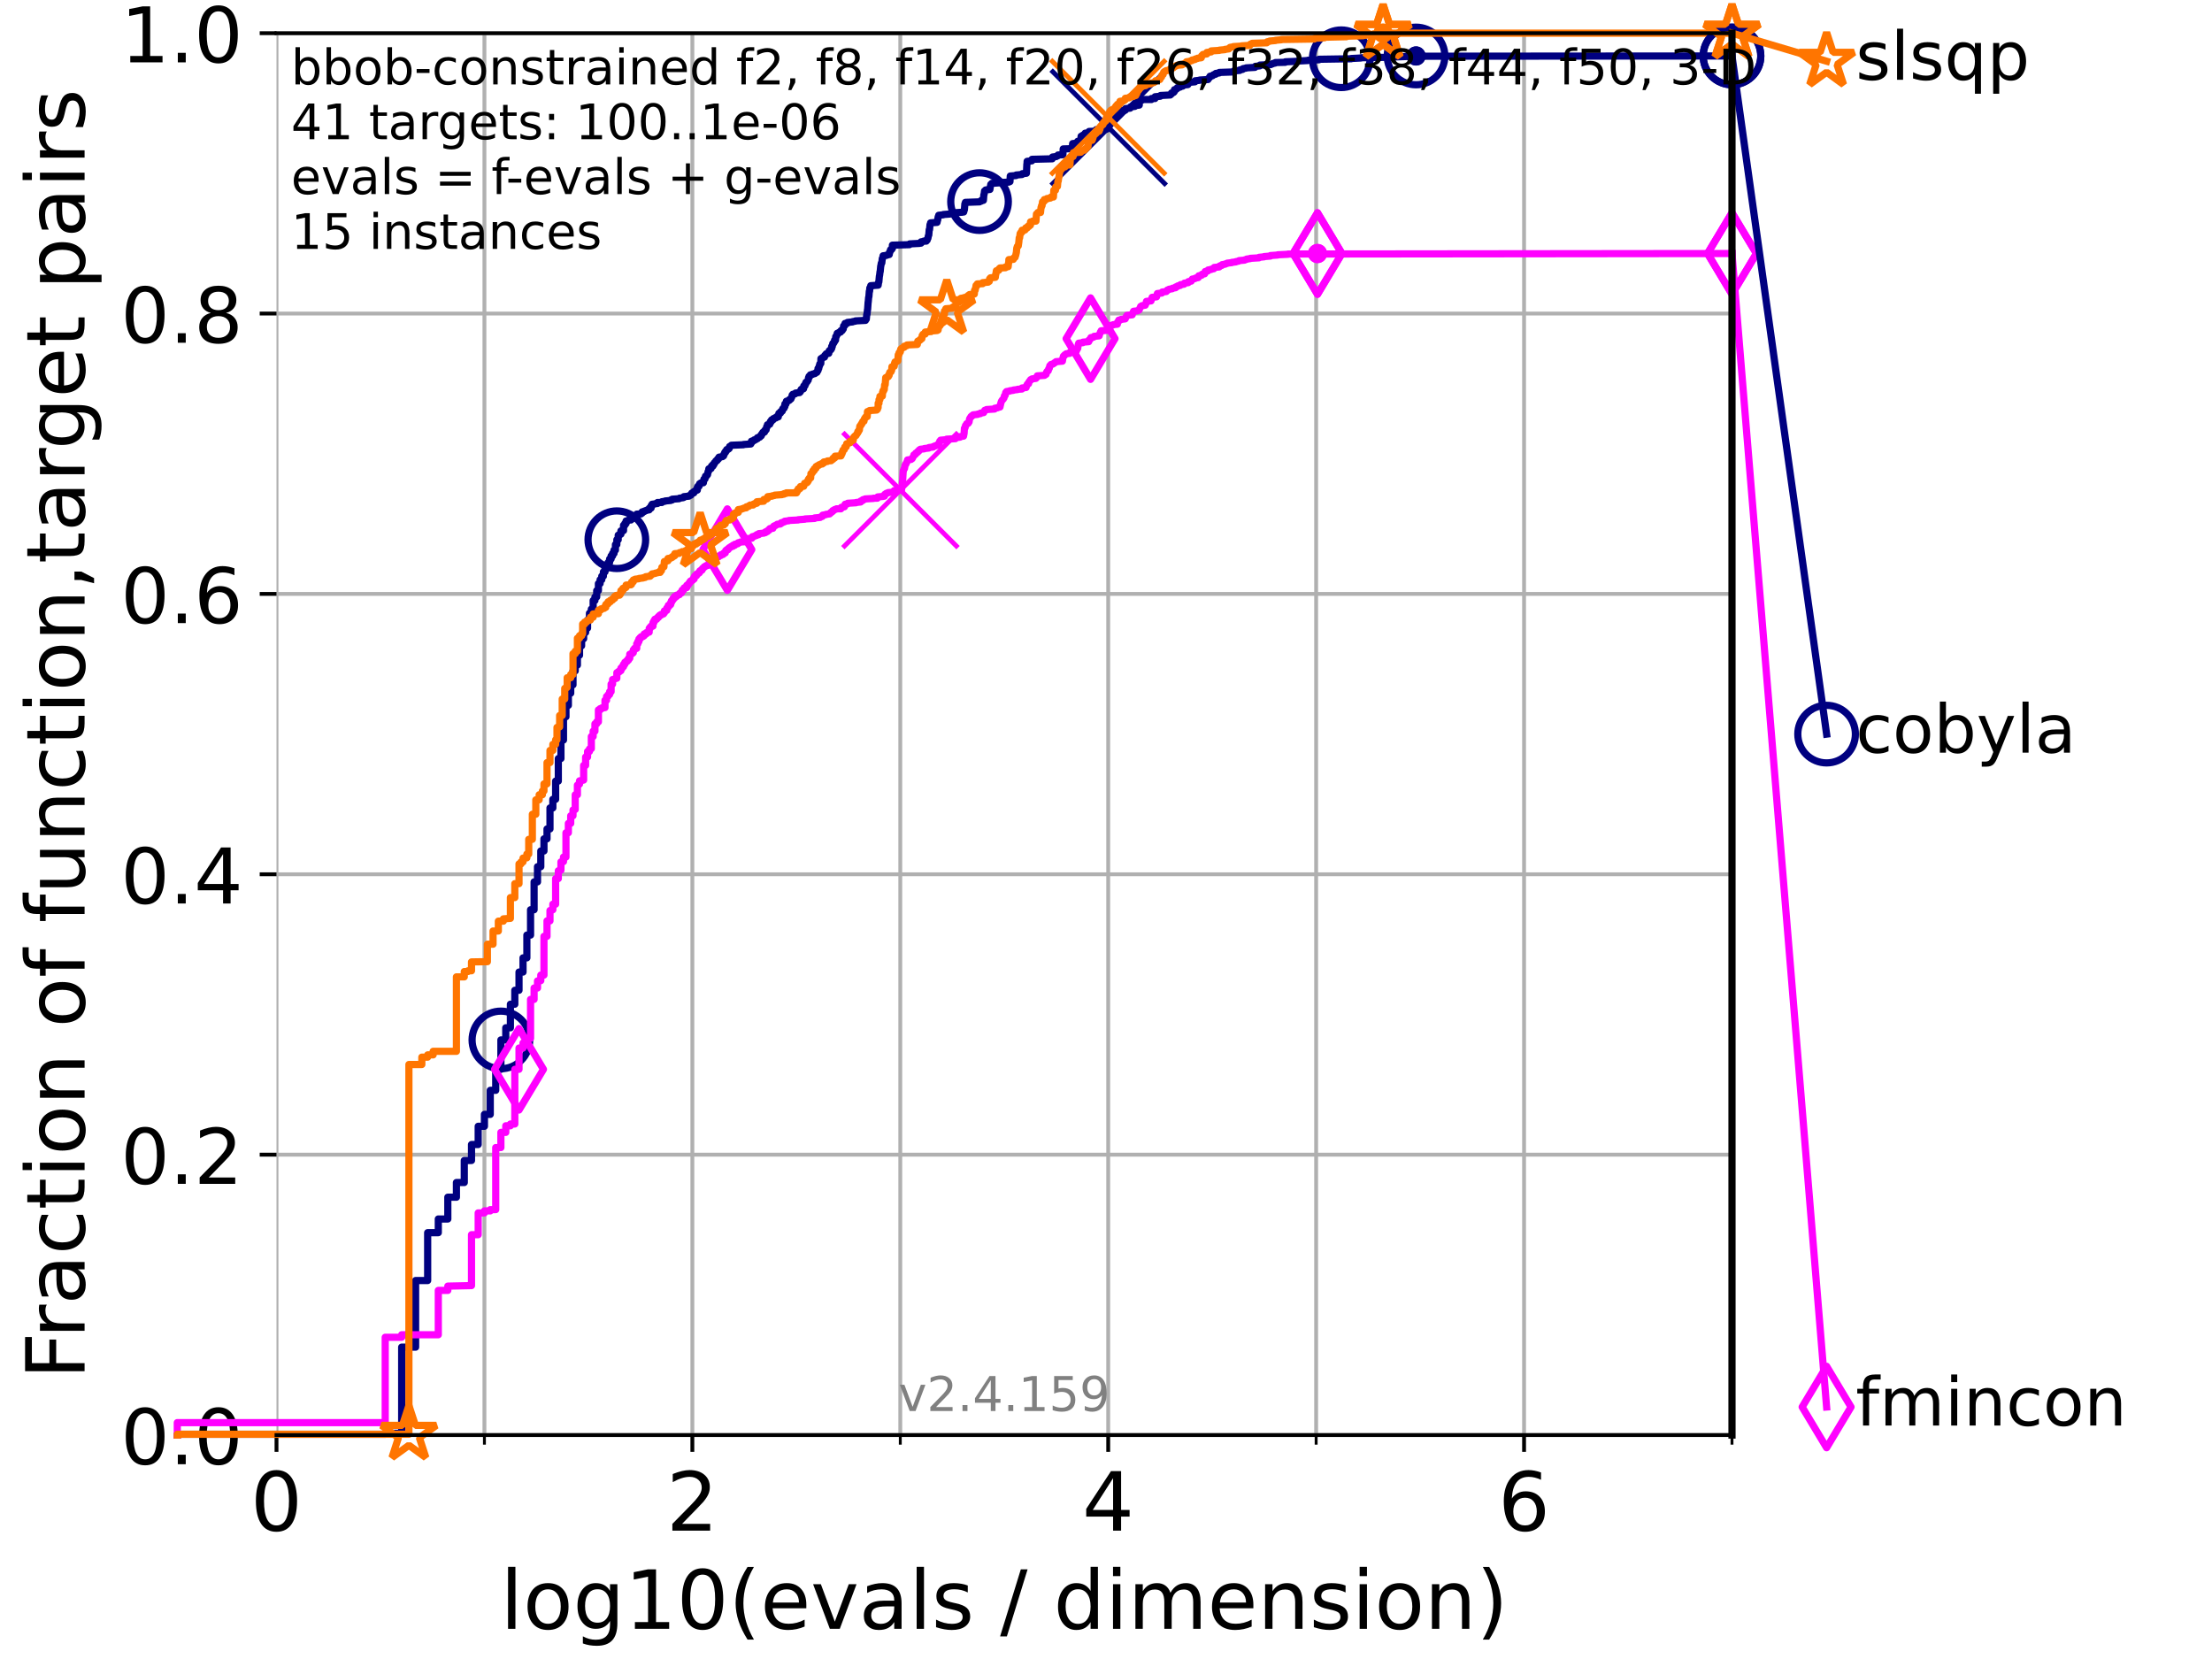<?xml version="1.0" encoding="utf-8" standalone="no"?>
<!DOCTYPE svg PUBLIC "-//W3C//DTD SVG 1.1//EN"
  "http://www.w3.org/Graphics/SVG/1.1/DTD/svg11.dtd">
<!-- Created with matplotlib (https://matplotlib.org/) -->
<svg height="345.6pt" version="1.1" viewBox="0 0 460.8 345.6" width="460.8pt" xmlns="http://www.w3.org/2000/svg" xmlns:xlink="http://www.w3.org/1999/xlink">
 <defs>
  <style type="text/css">*{stroke-linecap:butt;stroke-linejoin:round;}</style>
 </defs>
 <g id="figure_1">
  <g id="patch_1">
   <path d="M 0 345.6 
L 460.8 345.6 
L 460.8 0 
L 0 0 
z
" style="fill:#ffffff;"/>
  </g>
  <g id="axes_1">
   <g id="patch_2">
    <path d="M 57.6 298.944 
L 360.806 298.944 
L 360.806 6.912 
L 57.6 6.912 
z
" style="fill:#ffffff;"/>
   </g>
   <g id="matplotlib.axis_1">
    <g id="xtick_1">
     <g id="line2d_1">
      <path clip-path="url(#pf70c31ec66)" d="M 57.6 298.944 
L 57.6 6.912 
" style="fill:none;stroke:#b0b0b0;stroke-linecap:square;stroke-width:0.8;"/>
     </g>
     <g id="line2d_2">
      <defs>
       <path d="M 0 0 
L 0 3.5 
" id="mde6bebe53b" style="stroke:#000000;stroke-width:0.8;"/>
      </defs>
      <g>
       <use style="stroke:#000000;stroke-width:0.8;" x="57.6" xlink:href="#mde6bebe53b" y="298.944"/>
      </g>
     </g>
     <g id="text_1">
      <!-- 0 -->
      <g transform="translate(52.192 318.861)scale(0.17 -0.17)">
       <defs>
        <path d="M 31.781 66.406 
Q 24.172 66.406 20.328 58.906 
Q 16.5 51.422 16.5 36.375 
Q 16.5 21.391 20.328 13.891 
Q 24.172 6.391 31.781 6.391 
Q 39.453 6.391 43.281 13.891 
Q 47.125 21.391 47.125 36.375 
Q 47.125 51.422 43.281 58.906 
Q 39.453 66.406 31.781 66.406 
z
M 31.781 74.219 
Q 44.047 74.219 50.516 64.516 
Q 56.984 54.828 56.984 36.375 
Q 56.984 17.969 50.516 8.266 
Q 44.047 -1.422 31.781 -1.422 
Q 19.531 -1.422 13.062 8.266 
Q 6.594 17.969 6.594 36.375 
Q 6.594 54.828 13.062 64.516 
Q 19.531 74.219 31.781 74.219 
z
" id="DejaVuSans-48"/>
       </defs>
       <use xlink:href="#DejaVuSans-48"/>
      </g>
     </g>
    </g>
    <g id="xtick_2">
     <g id="line2d_3">
      <path clip-path="url(#pf70c31ec66)" d="M 144.23 298.944 
L 144.23 6.912 
" style="fill:none;stroke:#b0b0b0;stroke-linecap:square;stroke-width:0.8;"/>
     </g>
     <g id="line2d_4">
      <g>
       <use style="stroke:#000000;stroke-width:0.8;" x="144.23" xlink:href="#mde6bebe53b" y="298.944"/>
      </g>
     </g>
     <g id="text_2">
      <!-- 2 -->
      <g transform="translate(138.822 318.861)scale(0.17 -0.17)">
       <defs>
        <path d="M 19.188 8.297 
L 53.609 8.297 
L 53.609 0 
L 7.328 0 
L 7.328 8.297 
Q 12.938 14.109 22.625 23.891 
Q 32.328 33.688 34.812 36.531 
Q 39.547 41.844 41.422 45.531 
Q 43.312 49.219 43.312 52.781 
Q 43.312 58.594 39.234 62.25 
Q 35.156 65.922 28.609 65.922 
Q 23.969 65.922 18.812 64.312 
Q 13.672 62.703 7.812 59.422 
L 7.812 69.391 
Q 13.766 71.781 18.938 73 
Q 24.125 74.219 28.422 74.219 
Q 39.75 74.219 46.484 68.547 
Q 53.219 62.891 53.219 53.422 
Q 53.219 48.922 51.531 44.891 
Q 49.859 40.875 45.406 35.406 
Q 44.188 33.984 37.641 27.219 
Q 31.109 20.453 19.188 8.297 
z
" id="DejaVuSans-50"/>
       </defs>
       <use xlink:href="#DejaVuSans-50"/>
      </g>
     </g>
    </g>
    <g id="xtick_3">
     <g id="line2d_5">
      <path clip-path="url(#pf70c31ec66)" d="M 230.861 298.944 
L 230.861 6.912 
" style="fill:none;stroke:#b0b0b0;stroke-linecap:square;stroke-width:0.8;"/>
     </g>
     <g id="line2d_6">
      <g>
       <use style="stroke:#000000;stroke-width:0.8;" x="230.861" xlink:href="#mde6bebe53b" y="298.944"/>
      </g>
     </g>
     <g id="text_3">
      <!-- 4 -->
      <g transform="translate(225.453 318.861)scale(0.17 -0.17)">
       <defs>
        <path d="M 37.797 64.312 
L 12.891 25.391 
L 37.797 25.391 
z
M 35.203 72.906 
L 47.609 72.906 
L 47.609 25.391 
L 58.016 25.391 
L 58.016 17.188 
L 47.609 17.188 
L 47.609 0 
L 37.797 0 
L 37.797 17.188 
L 4.891 17.188 
L 4.891 26.703 
z
" id="DejaVuSans-52"/>
       </defs>
       <use xlink:href="#DejaVuSans-52"/>
      </g>
     </g>
    </g>
    <g id="xtick_4">
     <g id="line2d_7">
      <path clip-path="url(#pf70c31ec66)" d="M 317.491 298.944 
L 317.491 6.912 
" style="fill:none;stroke:#b0b0b0;stroke-linecap:square;stroke-width:0.8;"/>
     </g>
     <g id="line2d_8">
      <g>
       <use style="stroke:#000000;stroke-width:0.8;" x="317.491" xlink:href="#mde6bebe53b" y="298.944"/>
      </g>
     </g>
     <g id="text_4">
      <!-- 6 -->
      <g transform="translate(312.083 318.861)scale(0.17 -0.17)">
       <defs>
        <path d="M 33.016 40.375 
Q 26.375 40.375 22.484 35.828 
Q 18.609 31.297 18.609 23.391 
Q 18.609 15.531 22.484 10.953 
Q 26.375 6.391 33.016 6.391 
Q 39.656 6.391 43.531 10.953 
Q 47.406 15.531 47.406 23.391 
Q 47.406 31.297 43.531 35.828 
Q 39.656 40.375 33.016 40.375 
z
M 52.594 71.297 
L 52.594 62.312 
Q 48.875 64.062 45.094 64.984 
Q 41.312 65.922 37.594 65.922 
Q 27.828 65.922 22.672 59.328 
Q 17.531 52.734 16.797 39.406 
Q 19.672 43.656 24.016 45.922 
Q 28.375 48.188 33.594 48.188 
Q 44.578 48.188 50.953 41.516 
Q 57.328 34.859 57.328 23.391 
Q 57.328 12.156 50.688 5.359 
Q 44.047 -1.422 33.016 -1.422 
Q 20.359 -1.422 13.672 8.266 
Q 6.984 17.969 6.984 36.375 
Q 6.984 53.656 15.188 63.938 
Q 23.391 74.219 37.203 74.219 
Q 40.922 74.219 44.703 73.484 
Q 48.484 72.75 52.594 71.297 
z
" id="DejaVuSans-54"/>
       </defs>
       <use xlink:href="#DejaVuSans-54"/>
      </g>
     </g>
    </g>
    <g id="xtick_5">
     <g id="line2d_9">
      <path clip-path="url(#pf70c31ec66)" d="M 100.915 298.944 
L 100.915 6.912 
" style="fill:none;stroke:#b0b0b0;stroke-linecap:square;stroke-width:0.8;"/>
     </g>
     <g id="line2d_10">
      <defs>
       <path d="M 0 0 
L 0 2 
" id="m1939acfba4" style="stroke:#000000;stroke-width:0.6;"/>
      </defs>
      <g>
       <use style="stroke:#000000;stroke-width:0.6;" x="100.915" xlink:href="#m1939acfba4" y="298.944"/>
      </g>
     </g>
    </g>
    <g id="xtick_6">
     <g id="line2d_11">
      <path clip-path="url(#pf70c31ec66)" d="M 187.546 298.944 
L 187.546 6.912 
" style="fill:none;stroke:#b0b0b0;stroke-linecap:square;stroke-width:0.8;"/>
     </g>
     <g id="line2d_12">
      <g>
       <use style="stroke:#000000;stroke-width:0.6;" x="187.546" xlink:href="#m1939acfba4" y="298.944"/>
      </g>
     </g>
    </g>
    <g id="xtick_7">
     <g id="line2d_13">
      <path clip-path="url(#pf70c31ec66)" d="M 274.176 298.944 
L 274.176 6.912 
" style="fill:none;stroke:#b0b0b0;stroke-linecap:square;stroke-width:0.8;"/>
     </g>
     <g id="line2d_14">
      <g>
       <use style="stroke:#000000;stroke-width:0.6;" x="274.176" xlink:href="#m1939acfba4" y="298.944"/>
      </g>
     </g>
    </g>
    <g id="xtick_8">
     <g id="line2d_15">
      <path clip-path="url(#pf70c31ec66)" d="M 360.806 298.944 
L 360.806 6.912 
" style="fill:none;stroke:#b0b0b0;stroke-linecap:square;stroke-width:0.8;"/>
     </g>
     <g id="line2d_16">
      <g>
       <use style="stroke:#000000;stroke-width:0.6;" x="360.806" xlink:href="#m1939acfba4" y="298.944"/>
      </g>
     </g>
    </g>
    <g id="text_5">
     <!-- log10(evals / dimension) -->
     <g transform="translate(104.239 339.314)scale(0.17 -0.17)">
      <defs>
       <path d="M 9.422 75.984 
L 18.406 75.984 
L 18.406 0 
L 9.422 0 
z
" id="DejaVuSans-108"/>
       <path d="M 30.609 48.391 
Q 23.391 48.391 19.188 42.75 
Q 14.984 37.109 14.984 27.297 
Q 14.984 17.484 19.156 11.844 
Q 23.344 6.203 30.609 6.203 
Q 37.797 6.203 41.984 11.859 
Q 46.188 17.531 46.188 27.297 
Q 46.188 37.016 41.984 42.703 
Q 37.797 48.391 30.609 48.391 
z
M 30.609 56 
Q 42.328 56 49.016 48.375 
Q 55.719 40.766 55.719 27.297 
Q 55.719 13.875 49.016 6.219 
Q 42.328 -1.422 30.609 -1.422 
Q 18.844 -1.422 12.172 6.219 
Q 5.516 13.875 5.516 27.297 
Q 5.516 40.766 12.172 48.375 
Q 18.844 56 30.609 56 
z
" id="DejaVuSans-111"/>
       <path d="M 45.406 27.984 
Q 45.406 37.75 41.375 43.109 
Q 37.359 48.484 30.078 48.484 
Q 22.859 48.484 18.828 43.109 
Q 14.797 37.75 14.797 27.984 
Q 14.797 18.266 18.828 12.891 
Q 22.859 7.516 30.078 7.516 
Q 37.359 7.516 41.375 12.891 
Q 45.406 18.266 45.406 27.984 
z
M 54.391 6.781 
Q 54.391 -7.172 48.188 -13.984 
Q 42 -20.797 29.203 -20.797 
Q 24.469 -20.797 20.266 -20.094 
Q 16.062 -19.391 12.109 -17.922 
L 12.109 -9.188 
Q 16.062 -11.328 19.922 -12.344 
Q 23.781 -13.375 27.781 -13.375 
Q 36.625 -13.375 41.016 -8.766 
Q 45.406 -4.156 45.406 5.172 
L 45.406 9.625 
Q 42.625 4.781 38.281 2.391 
Q 33.938 0 27.875 0 
Q 17.828 0 11.672 7.656 
Q 5.516 15.328 5.516 27.984 
Q 5.516 40.672 11.672 48.328 
Q 17.828 56 27.875 56 
Q 33.938 56 38.281 53.609 
Q 42.625 51.219 45.406 46.391 
L 45.406 54.688 
L 54.391 54.688 
z
" id="DejaVuSans-103"/>
       <path d="M 12.406 8.297 
L 28.516 8.297 
L 28.516 63.922 
L 10.984 60.406 
L 10.984 69.391 
L 28.422 72.906 
L 38.281 72.906 
L 38.281 8.297 
L 54.391 8.297 
L 54.391 0 
L 12.406 0 
z
" id="DejaVuSans-49"/>
       <path d="M 31 75.875 
Q 24.469 64.656 21.281 53.656 
Q 18.109 42.672 18.109 31.391 
Q 18.109 20.125 21.312 9.062 
Q 24.516 -2 31 -13.188 
L 23.188 -13.188 
Q 15.875 -1.703 12.234 9.375 
Q 8.594 20.453 8.594 31.391 
Q 8.594 42.281 12.203 53.312 
Q 15.828 64.359 23.188 75.875 
z
" id="DejaVuSans-40"/>
       <path d="M 56.203 29.594 
L 56.203 25.203 
L 14.891 25.203 
Q 15.484 15.922 20.484 11.062 
Q 25.484 6.203 34.422 6.203 
Q 39.594 6.203 44.453 7.469 
Q 49.312 8.734 54.109 11.281 
L 54.109 2.781 
Q 49.266 0.734 44.188 -0.344 
Q 39.109 -1.422 33.891 -1.422 
Q 20.797 -1.422 13.156 6.188 
Q 5.516 13.812 5.516 26.812 
Q 5.516 40.234 12.766 48.109 
Q 20.016 56 32.328 56 
Q 43.359 56 49.781 48.891 
Q 56.203 41.797 56.203 29.594 
z
M 47.219 32.234 
Q 47.125 39.594 43.094 43.984 
Q 39.062 48.391 32.422 48.391 
Q 24.906 48.391 20.391 44.141 
Q 15.875 39.891 15.188 32.172 
z
" id="DejaVuSans-101"/>
       <path d="M 2.984 54.688 
L 12.5 54.688 
L 29.594 8.797 
L 46.688 54.688 
L 56.203 54.688 
L 35.688 0 
L 23.484 0 
z
" id="DejaVuSans-118"/>
       <path d="M 34.281 27.484 
Q 23.391 27.484 19.188 25 
Q 14.984 22.516 14.984 16.5 
Q 14.984 11.719 18.141 8.906 
Q 21.297 6.109 26.703 6.109 
Q 34.188 6.109 38.703 11.406 
Q 43.219 16.703 43.219 25.484 
L 43.219 27.484 
z
M 52.203 31.203 
L 52.203 0 
L 43.219 0 
L 43.219 8.297 
Q 40.141 3.328 35.547 0.953 
Q 30.953 -1.422 24.312 -1.422 
Q 15.922 -1.422 10.953 3.297 
Q 6 8.016 6 15.922 
Q 6 25.141 12.172 29.828 
Q 18.359 34.516 30.609 34.516 
L 43.219 34.516 
L 43.219 35.406 
Q 43.219 41.609 39.141 45 
Q 35.062 48.391 27.688 48.391 
Q 23 48.391 18.547 47.266 
Q 14.109 46.141 10.016 43.891 
L 10.016 52.203 
Q 14.938 54.109 19.578 55.047 
Q 24.219 56 28.609 56 
Q 40.484 56 46.344 49.844 
Q 52.203 43.703 52.203 31.203 
z
" id="DejaVuSans-97"/>
       <path d="M 44.281 53.078 
L 44.281 44.578 
Q 40.484 46.531 36.375 47.5 
Q 32.281 48.484 27.875 48.484 
Q 21.188 48.484 17.844 46.438 
Q 14.5 44.391 14.5 40.281 
Q 14.5 37.156 16.891 35.375 
Q 19.281 33.594 26.516 31.984 
L 29.594 31.297 
Q 39.156 29.25 43.188 25.516 
Q 47.219 21.781 47.219 15.094 
Q 47.219 7.469 41.188 3.016 
Q 35.156 -1.422 24.609 -1.422 
Q 20.219 -1.422 15.453 -0.562 
Q 10.688 0.297 5.422 2 
L 5.422 11.281 
Q 10.406 8.688 15.234 7.391 
Q 20.062 6.109 24.812 6.109 
Q 31.156 6.109 34.562 8.281 
Q 37.984 10.453 37.984 14.406 
Q 37.984 18.062 35.516 20.016 
Q 33.062 21.969 24.703 23.781 
L 21.578 24.516 
Q 13.234 26.266 9.516 29.906 
Q 5.812 33.547 5.812 39.891 
Q 5.812 47.609 11.281 51.797 
Q 16.75 56 26.812 56 
Q 31.781 56 36.172 55.266 
Q 40.578 54.547 44.281 53.078 
z
" id="DejaVuSans-115"/>
       <path id="DejaVuSans-32"/>
       <path d="M 25.391 72.906 
L 33.688 72.906 
L 8.297 -9.281 
L 0 -9.281 
z
" id="DejaVuSans-47"/>
       <path d="M 45.406 46.391 
L 45.406 75.984 
L 54.391 75.984 
L 54.391 0 
L 45.406 0 
L 45.406 8.203 
Q 42.578 3.328 38.25 0.953 
Q 33.938 -1.422 27.875 -1.422 
Q 17.969 -1.422 11.734 6.484 
Q 5.516 14.406 5.516 27.297 
Q 5.516 40.188 11.734 48.094 
Q 17.969 56 27.875 56 
Q 33.938 56 38.25 53.625 
Q 42.578 51.266 45.406 46.391 
z
M 14.797 27.297 
Q 14.797 17.391 18.875 11.75 
Q 22.953 6.109 30.078 6.109 
Q 37.203 6.109 41.297 11.75 
Q 45.406 17.391 45.406 27.297 
Q 45.406 37.203 41.297 42.844 
Q 37.203 48.484 30.078 48.484 
Q 22.953 48.484 18.875 42.844 
Q 14.797 37.203 14.797 27.297 
z
" id="DejaVuSans-100"/>
       <path d="M 9.422 54.688 
L 18.406 54.688 
L 18.406 0 
L 9.422 0 
z
M 9.422 75.984 
L 18.406 75.984 
L 18.406 64.594 
L 9.422 64.594 
z
" id="DejaVuSans-105"/>
       <path d="M 52 44.188 
Q 55.375 50.25 60.062 53.125 
Q 64.75 56 71.094 56 
Q 79.641 56 84.281 50.016 
Q 88.922 44.047 88.922 33.016 
L 88.922 0 
L 79.891 0 
L 79.891 32.719 
Q 79.891 40.578 77.094 44.375 
Q 74.312 48.188 68.609 48.188 
Q 61.625 48.188 57.562 43.547 
Q 53.516 38.922 53.516 30.906 
L 53.516 0 
L 44.484 0 
L 44.484 32.719 
Q 44.484 40.625 41.703 44.406 
Q 38.922 48.188 33.109 48.188 
Q 26.219 48.188 22.156 43.531 
Q 18.109 38.875 18.109 30.906 
L 18.109 0 
L 9.078 0 
L 9.078 54.688 
L 18.109 54.688 
L 18.109 46.188 
Q 21.188 51.219 25.484 53.609 
Q 29.781 56 35.688 56 
Q 41.656 56 45.828 52.969 
Q 50 49.953 52 44.188 
z
" id="DejaVuSans-109"/>
       <path d="M 54.891 33.016 
L 54.891 0 
L 45.906 0 
L 45.906 32.719 
Q 45.906 40.484 42.875 44.328 
Q 39.844 48.188 33.797 48.188 
Q 26.516 48.188 22.312 43.547 
Q 18.109 38.922 18.109 30.906 
L 18.109 0 
L 9.078 0 
L 9.078 54.688 
L 18.109 54.688 
L 18.109 46.188 
Q 21.344 51.125 25.703 53.562 
Q 30.078 56 35.797 56 
Q 45.219 56 50.047 50.172 
Q 54.891 44.344 54.891 33.016 
z
" id="DejaVuSans-110"/>
       <path d="M 8.016 75.875 
L 15.828 75.875 
Q 23.141 64.359 26.781 53.312 
Q 30.422 42.281 30.422 31.391 
Q 30.422 20.453 26.781 9.375 
Q 23.141 -1.703 15.828 -13.188 
L 8.016 -13.188 
Q 14.5 -2 17.703 9.062 
Q 20.906 20.125 20.906 31.391 
Q 20.906 42.672 17.703 53.656 
Q 14.5 64.656 8.016 75.875 
z
" id="DejaVuSans-41"/>
      </defs>
      <use xlink:href="#DejaVuSans-108"/>
      <use x="27.783" xlink:href="#DejaVuSans-111"/>
      <use x="88.965" xlink:href="#DejaVuSans-103"/>
      <use x="152.441" xlink:href="#DejaVuSans-49"/>
      <use x="216.064" xlink:href="#DejaVuSans-48"/>
      <use x="279.688" xlink:href="#DejaVuSans-40"/>
      <use x="318.701" xlink:href="#DejaVuSans-101"/>
      <use x="380.225" xlink:href="#DejaVuSans-118"/>
      <use x="439.404" xlink:href="#DejaVuSans-97"/>
      <use x="500.684" xlink:href="#DejaVuSans-108"/>
      <use x="528.467" xlink:href="#DejaVuSans-115"/>
      <use x="580.566" xlink:href="#DejaVuSans-32"/>
      <use x="612.354" xlink:href="#DejaVuSans-47"/>
      <use x="646.045" xlink:href="#DejaVuSans-32"/>
      <use x="677.832" xlink:href="#DejaVuSans-100"/>
      <use x="741.309" xlink:href="#DejaVuSans-105"/>
      <use x="769.092" xlink:href="#DejaVuSans-109"/>
      <use x="866.504" xlink:href="#DejaVuSans-101"/>
      <use x="928.027" xlink:href="#DejaVuSans-110"/>
      <use x="991.406" xlink:href="#DejaVuSans-115"/>
      <use x="1043.506" xlink:href="#DejaVuSans-105"/>
      <use x="1071.289" xlink:href="#DejaVuSans-111"/>
      <use x="1132.471" xlink:href="#DejaVuSans-110"/>
      <use x="1195.85" xlink:href="#DejaVuSans-41"/>
     </g>
    </g>
   </g>
   <g id="matplotlib.axis_2">
    <g id="ytick_1">
     <g id="line2d_17">
      <path clip-path="url(#pf70c31ec66)" d="M 57.6 298.944 
L 360.806 298.944 
" style="fill:none;stroke:#b0b0b0;stroke-linecap:square;stroke-width:0.8;"/>
     </g>
     <g id="line2d_18">
      <defs>
       <path d="M 0 0 
L -3.5 0 
" id="m8ad7e18ee8" style="stroke:#000000;stroke-width:0.8;"/>
      </defs>
      <g>
       <use style="stroke:#000000;stroke-width:0.8;" x="57.6" xlink:href="#m8ad7e18ee8" y="298.944"/>
      </g>
     </g>
     <g id="text_6">
      <!-- 0.0 -->
      <g transform="translate(25.155 305.023)scale(0.16 -0.16)">
       <defs>
        <path d="M 10.688 12.406 
L 21 12.406 
L 21 0 
L 10.688 0 
z
" id="DejaVuSans-46"/>
       </defs>
       <use xlink:href="#DejaVuSans-48"/>
       <use x="63.623" xlink:href="#DejaVuSans-46"/>
       <use x="95.41" xlink:href="#DejaVuSans-48"/>
      </g>
     </g>
    </g>
    <g id="ytick_2">
     <g id="line2d_19">
      <path clip-path="url(#pf70c31ec66)" d="M 57.6 240.538 
L 360.806 240.538 
" style="fill:none;stroke:#b0b0b0;stroke-linecap:square;stroke-width:0.8;"/>
     </g>
     <g id="line2d_20">
      <g>
       <use style="stroke:#000000;stroke-width:0.8;" x="57.6" xlink:href="#m8ad7e18ee8" y="240.538"/>
      </g>
     </g>
     <g id="text_7">
      <!-- 0.2 -->
      <g transform="translate(25.155 246.616)scale(0.16 -0.16)">
       <use xlink:href="#DejaVuSans-48"/>
       <use x="63.623" xlink:href="#DejaVuSans-46"/>
       <use x="95.41" xlink:href="#DejaVuSans-50"/>
      </g>
     </g>
    </g>
    <g id="ytick_3">
     <g id="line2d_21">
      <path clip-path="url(#pf70c31ec66)" d="M 57.6 182.131 
L 360.806 182.131 
" style="fill:none;stroke:#b0b0b0;stroke-linecap:square;stroke-width:0.8;"/>
     </g>
     <g id="line2d_22">
      <g>
       <use style="stroke:#000000;stroke-width:0.8;" x="57.6" xlink:href="#m8ad7e18ee8" y="182.131"/>
      </g>
     </g>
     <g id="text_8">
      <!-- 0.4 -->
      <g transform="translate(25.155 188.21)scale(0.16 -0.16)">
       <use xlink:href="#DejaVuSans-48"/>
       <use x="63.623" xlink:href="#DejaVuSans-46"/>
       <use x="95.41" xlink:href="#DejaVuSans-52"/>
      </g>
     </g>
    </g>
    <g id="ytick_4">
     <g id="line2d_23">
      <path clip-path="url(#pf70c31ec66)" d="M 57.6 123.725 
L 360.806 123.725 
" style="fill:none;stroke:#b0b0b0;stroke-linecap:square;stroke-width:0.8;"/>
     </g>
     <g id="line2d_24">
      <g>
       <use style="stroke:#000000;stroke-width:0.8;" x="57.6" xlink:href="#m8ad7e18ee8" y="123.725"/>
      </g>
     </g>
     <g id="text_9">
      <!-- 0.6 -->
      <g transform="translate(25.155 129.804)scale(0.16 -0.16)">
       <use xlink:href="#DejaVuSans-48"/>
       <use x="63.623" xlink:href="#DejaVuSans-46"/>
       <use x="95.41" xlink:href="#DejaVuSans-54"/>
      </g>
     </g>
    </g>
    <g id="ytick_5">
     <g id="line2d_25">
      <path clip-path="url(#pf70c31ec66)" d="M 57.6 65.318 
L 360.806 65.318 
" style="fill:none;stroke:#b0b0b0;stroke-linecap:square;stroke-width:0.8;"/>
     </g>
     <g id="line2d_26">
      <g>
       <use style="stroke:#000000;stroke-width:0.8;" x="57.6" xlink:href="#m8ad7e18ee8" y="65.318"/>
      </g>
     </g>
     <g id="text_10">
      <!-- 0.8 -->
      <g transform="translate(25.155 71.397)scale(0.16 -0.16)">
       <defs>
        <path d="M 31.781 34.625 
Q 24.75 34.625 20.719 30.859 
Q 16.703 27.094 16.703 20.516 
Q 16.703 13.922 20.719 10.156 
Q 24.75 6.391 31.781 6.391 
Q 38.812 6.391 42.859 10.172 
Q 46.922 13.969 46.922 20.516 
Q 46.922 27.094 42.891 30.859 
Q 38.875 34.625 31.781 34.625 
z
M 21.922 38.812 
Q 15.578 40.375 12.031 44.719 
Q 8.5 49.078 8.5 55.328 
Q 8.5 64.062 14.719 69.141 
Q 20.953 74.219 31.781 74.219 
Q 42.672 74.219 48.875 69.141 
Q 55.078 64.062 55.078 55.328 
Q 55.078 49.078 51.531 44.719 
Q 48 40.375 41.703 38.812 
Q 48.828 37.156 52.797 32.312 
Q 56.781 27.484 56.781 20.516 
Q 56.781 9.906 50.312 4.234 
Q 43.844 -1.422 31.781 -1.422 
Q 19.734 -1.422 13.25 4.234 
Q 6.781 9.906 6.781 20.516 
Q 6.781 27.484 10.781 32.312 
Q 14.797 37.156 21.922 38.812 
z
M 18.312 54.391 
Q 18.312 48.734 21.844 45.562 
Q 25.391 42.391 31.781 42.391 
Q 38.141 42.391 41.719 45.562 
Q 45.312 48.734 45.312 54.391 
Q 45.312 60.062 41.719 63.234 
Q 38.141 66.406 31.781 66.406 
Q 25.391 66.406 21.844 63.234 
Q 18.312 60.062 18.312 54.391 
z
" id="DejaVuSans-56"/>
       </defs>
       <use xlink:href="#DejaVuSans-48"/>
       <use x="63.623" xlink:href="#DejaVuSans-46"/>
       <use x="95.41" xlink:href="#DejaVuSans-56"/>
      </g>
     </g>
    </g>
    <g id="ytick_6">
     <g id="line2d_27">
      <path clip-path="url(#pf70c31ec66)" d="M 57.6 6.912 
L 360.806 6.912 
" style="fill:none;stroke:#b0b0b0;stroke-linecap:square;stroke-width:0.8;"/>
     </g>
     <g id="line2d_28">
      <g>
       <use style="stroke:#000000;stroke-width:0.8;" x="57.6" xlink:href="#m8ad7e18ee8" y="6.912"/>
      </g>
     </g>
     <g id="text_11">
      <!-- 1.0 -->
      <g transform="translate(25.155 12.991)scale(0.16 -0.16)">
       <use xlink:href="#DejaVuSans-49"/>
       <use x="63.623" xlink:href="#DejaVuSans-46"/>
       <use x="95.41" xlink:href="#DejaVuSans-48"/>
      </g>
     </g>
    </g>
    <g id="text_12">
     <!-- Fraction of function,target pairs -->
     <g transform="translate(17.62 287.313)rotate(-90)scale(0.17 -0.17)">
      <defs>
       <path d="M 9.812 72.906 
L 51.703 72.906 
L 51.703 64.594 
L 19.672 64.594 
L 19.672 43.109 
L 48.578 43.109 
L 48.578 34.812 
L 19.672 34.812 
L 19.672 0 
L 9.812 0 
z
" id="DejaVuSans-70"/>
       <path d="M 41.109 46.297 
Q 39.594 47.172 37.812 47.578 
Q 36.031 48 33.891 48 
Q 26.266 48 22.188 43.047 
Q 18.109 38.094 18.109 28.812 
L 18.109 0 
L 9.078 0 
L 9.078 54.688 
L 18.109 54.688 
L 18.109 46.188 
Q 20.953 51.172 25.484 53.578 
Q 30.031 56 36.531 56 
Q 37.453 56 38.578 55.875 
Q 39.703 55.766 41.062 55.516 
z
" id="DejaVuSans-114"/>
       <path d="M 48.781 52.594 
L 48.781 44.188 
Q 44.969 46.297 41.141 47.344 
Q 37.312 48.391 33.406 48.391 
Q 24.656 48.391 19.812 42.844 
Q 14.984 37.312 14.984 27.297 
Q 14.984 17.281 19.812 11.734 
Q 24.656 6.203 33.406 6.203 
Q 37.312 6.203 41.141 7.25 
Q 44.969 8.297 48.781 10.406 
L 48.781 2.094 
Q 45.016 0.344 40.984 -0.531 
Q 36.969 -1.422 32.422 -1.422 
Q 20.062 -1.422 12.781 6.344 
Q 5.516 14.109 5.516 27.297 
Q 5.516 40.672 12.859 48.328 
Q 20.219 56 33.016 56 
Q 37.156 56 41.109 55.141 
Q 45.062 54.297 48.781 52.594 
z
" id="DejaVuSans-99"/>
       <path d="M 18.312 70.219 
L 18.312 54.688 
L 36.812 54.688 
L 36.812 47.703 
L 18.312 47.703 
L 18.312 18.016 
Q 18.312 11.328 20.141 9.422 
Q 21.969 7.516 27.594 7.516 
L 36.812 7.516 
L 36.812 0 
L 27.594 0 
Q 17.188 0 13.234 3.875 
Q 9.281 7.766 9.281 18.016 
L 9.281 47.703 
L 2.688 47.703 
L 2.688 54.688 
L 9.281 54.688 
L 9.281 70.219 
z
" id="DejaVuSans-116"/>
       <path d="M 37.109 75.984 
L 37.109 68.5 
L 28.516 68.5 
Q 23.688 68.5 21.797 66.547 
Q 19.922 64.594 19.922 59.516 
L 19.922 54.688 
L 34.719 54.688 
L 34.719 47.703 
L 19.922 47.703 
L 19.922 0 
L 10.891 0 
L 10.891 47.703 
L 2.297 47.703 
L 2.297 54.688 
L 10.891 54.688 
L 10.891 58.5 
Q 10.891 67.625 15.141 71.797 
Q 19.391 75.984 28.609 75.984 
z
" id="DejaVuSans-102"/>
       <path d="M 8.5 21.578 
L 8.5 54.688 
L 17.484 54.688 
L 17.484 21.922 
Q 17.484 14.156 20.5 10.266 
Q 23.531 6.391 29.594 6.391 
Q 36.859 6.391 41.078 11.031 
Q 45.312 15.672 45.312 23.688 
L 45.312 54.688 
L 54.297 54.688 
L 54.297 0 
L 45.312 0 
L 45.312 8.406 
Q 42.047 3.422 37.719 1 
Q 33.406 -1.422 27.688 -1.422 
Q 18.266 -1.422 13.375 4.438 
Q 8.5 10.297 8.5 21.578 
z
M 31.109 56 
z
" id="DejaVuSans-117"/>
       <path d="M 11.719 12.406 
L 22.016 12.406 
L 22.016 4 
L 14.016 -11.625 
L 7.719 -11.625 
L 11.719 4 
z
" id="DejaVuSans-44"/>
       <path d="M 18.109 8.203 
L 18.109 -20.797 
L 9.078 -20.797 
L 9.078 54.688 
L 18.109 54.688 
L 18.109 46.391 
Q 20.953 51.266 25.266 53.625 
Q 29.594 56 35.594 56 
Q 45.562 56 51.781 48.094 
Q 58.016 40.188 58.016 27.297 
Q 58.016 14.406 51.781 6.484 
Q 45.562 -1.422 35.594 -1.422 
Q 29.594 -1.422 25.266 0.953 
Q 20.953 3.328 18.109 8.203 
z
M 48.688 27.297 
Q 48.688 37.203 44.609 42.844 
Q 40.531 48.484 33.406 48.484 
Q 26.266 48.484 22.188 42.844 
Q 18.109 37.203 18.109 27.297 
Q 18.109 17.391 22.188 11.75 
Q 26.266 6.109 33.406 6.109 
Q 40.531 6.109 44.609 11.75 
Q 48.688 17.391 48.688 27.297 
z
" id="DejaVuSans-112"/>
      </defs>
      <use xlink:href="#DejaVuSans-70"/>
      <use x="50.27" xlink:href="#DejaVuSans-114"/>
      <use x="91.383" xlink:href="#DejaVuSans-97"/>
      <use x="152.662" xlink:href="#DejaVuSans-99"/>
      <use x="207.643" xlink:href="#DejaVuSans-116"/>
      <use x="246.852" xlink:href="#DejaVuSans-105"/>
      <use x="274.635" xlink:href="#DejaVuSans-111"/>
      <use x="335.816" xlink:href="#DejaVuSans-110"/>
      <use x="399.195" xlink:href="#DejaVuSans-32"/>
      <use x="430.982" xlink:href="#DejaVuSans-111"/>
      <use x="492.164" xlink:href="#DejaVuSans-102"/>
      <use x="527.369" xlink:href="#DejaVuSans-32"/>
      <use x="559.156" xlink:href="#DejaVuSans-102"/>
      <use x="594.361" xlink:href="#DejaVuSans-117"/>
      <use x="657.74" xlink:href="#DejaVuSans-110"/>
      <use x="721.119" xlink:href="#DejaVuSans-99"/>
      <use x="776.1" xlink:href="#DejaVuSans-116"/>
      <use x="815.309" xlink:href="#DejaVuSans-105"/>
      <use x="843.092" xlink:href="#DejaVuSans-111"/>
      <use x="904.273" xlink:href="#DejaVuSans-110"/>
      <use x="967.652" xlink:href="#DejaVuSans-44"/>
      <use x="999.439" xlink:href="#DejaVuSans-116"/>
      <use x="1038.648" xlink:href="#DejaVuSans-97"/>
      <use x="1099.928" xlink:href="#DejaVuSans-114"/>
      <use x="1139.291" xlink:href="#DejaVuSans-103"/>
      <use x="1202.768" xlink:href="#DejaVuSans-101"/>
      <use x="1264.291" xlink:href="#DejaVuSans-116"/>
      <use x="1303.5" xlink:href="#DejaVuSans-32"/>
      <use x="1335.287" xlink:href="#DejaVuSans-112"/>
      <use x="1398.764" xlink:href="#DejaVuSans-97"/>
      <use x="1460.043" xlink:href="#DejaVuSans-105"/>
      <use x="1487.826" xlink:href="#DejaVuSans-114"/>
      <use x="1528.939" xlink:href="#DejaVuSans-115"/>
     </g>
    </g>
   </g>
   <g id="line2d_29">
    <defs>
     <path d="M 0 1.5 
C 0.398 1.5 0.779 1.342 1.061 1.061 
C 1.342 0.779 1.5 0.398 1.5 0 
C 1.5 -0.398 1.342 -0.779 1.061 -1.061 
C 0.779 -1.342 0.398 -1.5 0 -1.5 
C -0.398 -1.5 -0.779 -1.342 -1.061 -1.061 
C -1.342 -0.779 -1.5 -0.398 -1.5 0 
C -1.5 0.398 -1.342 0.779 -1.061 1.061 
C -0.779 1.342 -0.398 1.5 0 1.5 
z
" id="m327d57b009" style="stroke:#000080;"/>
    </defs>
    <g>
     <use style="fill:#000080;stroke:#000080;" x="294.988" xlink:href="#m327d57b009" y="11.66"/>
     <use style="fill:#000080;stroke:#000080;" x="294.988" xlink:href="#m327d57b009" y="11.66"/>
    </g>
   </g>
   <g id="line2d_30">
    <path d="M 36.933 298.944 
L 36.933 298.786 
L 80.249 298.786 
L 80.249 298.575 
L 83.678 298.575 
L 83.678 280.636 
L 86.578 280.636 
L 86.578 266.76 
L 89.09 266.76 
L 89.09 256.788 
L 91.306 256.788 
L 91.306 253.939 
L 93.288 253.939 
L 93.288 249.401 
L 95.081 249.401 
L 95.081 246.341 
L 96.718 246.341 
L 96.718 241.751 
L 98.223 241.751 
L 98.223 238.427 
L 99.617 238.427 
L 99.617 234.628 
L 100.915 234.628 
L 100.915 232.149 
L 102.129 232.149 
L 102.129 227.136 
L 103.27 227.136 
L 103.27 222.757 
L 104.345 222.757 
L 104.345 216.637 
L 105.362 216.637 
L 105.362 214.104 
L 106.327 214.104 
L 106.327 209.198 
L 107.245 209.198 
L 107.245 206.296 
L 108.12 206.296 
L 108.12 202.497 
L 108.956 202.497 
L 108.956 199.542 
L 109.757 199.542 
L 109.757 194.794 
L 110.525 194.794 
L 110.525 189.518 
L 111.262 189.518 
L 111.262 183.714 
L 111.972 183.714 
L 111.972 180.548 
L 112.657 180.548 
L 112.657 177.277 
L 113.317 177.277 
L 113.317 174.745 
L 113.954 174.745 
L 113.954 172.687 
L 114.571 172.687 
L 114.571 168.308 
L 115.168 168.308 
L 115.168 166.514 
L 115.747 166.514 
L 115.747 162.715 
L 116.309 162.715 
L 116.309 158.019 
L 116.854 158.019 
L 116.854 154.168 
L 117.384 154.168 
L 117.384 149.314 
L 117.9 149.314 
L 117.9 146.94 
L 118.401 146.94 
L 118.401 144.407 
L 118.89 144.407 
L 118.89 142.666 
L 119.366 142.666 
L 119.366 139.764 
L 119.831 139.764 
L 119.831 138.551 
L 120.284 138.551 
L 120.284 136.493 
L 120.727 136.493 
L 120.727 134.541 
L 121.159 134.541 
L 121.159 133.063 
L 121.582 133.063 
L 121.582 131.744 
L 121.995 131.744 
L 121.995 130.848 
L 122.4 130.848 
L 122.4 129.159 
L 122.796 129.159 
L 122.796 127.735 
L 123.184 127.735 
L 123.184 126.89 
L 123.564 126.89 
L 123.564 125.097 
L 123.936 125.097 
L 123.936 124.358 
L 124.302 124.358 
L 124.302 123.039 
L 124.66 123.039 
L 124.66 121.562 
L 125.012 121.562 
L 125.012 120.77 
L 125.357 120.77 
L 125.357 120.032 
L 125.696 120.032 
L 125.696 119.135 
L 126.029 119.135 
L 126.029 118.501 
L 126.356 118.501 
L 126.356 117.605 
L 126.677 117.605 
L 126.677 117.182 
L 126.994 117.182 
L 126.994 116.444 
L 127.304 116.444 
L 127.304 115.811 
L 127.61 115.811 
L 127.61 115.283 
L 127.911 115.283 
L 127.911 114.597 
L 128.208 114.597 
L 128.208 113.436 
L 128.499 113.436 
L 128.499 112.434 
L 128.786 112.434 
L 128.786 111.484 
L 129.069 111.484 
L 129.069 111.273 
L 129.348 111.273 
L 129.348 110.587 
L 129.893 110.535 
L 129.893 109.427 
L 130.16 109.427 
L 130.16 109.057 
L 130.423 109.057 
L 130.423 108.53 
L 130.939 108.424 
L 130.939 108.319 
L 131.44 108.319 
L 131.44 108.108 
L 131.686 108.108 
L 131.686 107.949 
L 132.169 107.844 
L 132.169 107.685 
L 132.639 107.58 
L 132.639 107.105 
L 133.546 107.052 
L 133.546 106.894 
L 133.766 106.894 
L 133.766 106.63 
L 134.198 106.577 
L 134.198 106.472 
L 134.621 106.366 
L 134.621 106.314 
L 135.238 106.208 
L 135.238 105.892 
L 135.638 105.839 
L 135.638 105.364 
L 135.835 105.364 
L 135.835 105.047 
L 136.603 104.942 
L 136.603 104.889 
L 136.975 104.889 
L 136.975 104.678 
L 137.876 104.678 
L 137.876 104.52 
L 138.566 104.414 
L 138.566 104.362 
L 139.717 104.256 
L 139.717 104.15 
L 140.033 104.15 
L 140.033 103.992 
L 141.466 103.887 
L 141.538 103.781 
L 142.318 103.676 
L 142.318 103.623 
L 142.456 103.623 
L 142.456 103.465 
L 143.528 103.359 
L 143.528 103.254 
L 143.914 103.148 
L 143.978 102.99 
L 144.041 102.99 
L 144.105 102.726 
L 144.541 102.673 
L 144.541 102.409 
L 144.786 102.357 
L 144.847 102.198 
L 145.267 102.093 
L 145.267 101.512 
L 145.386 101.512 
L 145.386 101.301 
L 145.62 101.301 
L 145.62 101.038 
L 145.736 101.038 
L 145.736 100.774 
L 145.966 100.721 
L 145.966 100.615 
L 146.53 100.563 
L 146.64 99.824 
L 146.86 99.771 
L 146.968 99.191 
L 147.237 99.085 
L 147.291 98.874 
L 147.397 98.874 
L 147.503 98.241 
L 147.608 98.188 
L 147.66 97.661 
L 148.125 97.608 
L 148.226 97.081 
L 148.528 97.081 
L 148.528 96.764 
L 148.727 96.764 
L 148.825 96.395 
L 149.021 96.289 
L 149.118 96.025 
L 149.406 95.92 
L 149.501 95.603 
L 149.689 95.603 
L 149.783 95.234 
L 150.515 95.128 
L 150.515 95.076 
L 150.738 94.97 
L 150.783 94.654 
L 150.871 94.654 
L 150.959 94.284 
L 151.133 94.231 
L 151.133 94.02 
L 151.306 93.968 
L 151.392 93.651 
L 151.774 93.546 
L 151.858 93.44 
L 151.9 93.44 
L 151.983 93.018 
L 152.271 92.912 
L 152.353 92.754 
L 154.865 92.649 
L 154.865 92.596 
L 156.403 92.49 
L 156.403 92.279 
L 156.534 92.279 
L 156.534 91.91 
L 157.049 91.804 
L 157.081 91.646 
L 157.426 91.593 
L 157.426 91.488 
L 157.795 91.382 
L 157.795 91.171 
L 158.277 91.066 
L 158.336 90.855 
L 158.572 90.802 
L 158.63 90.485 
L 158.746 90.485 
L 158.746 90.327 
L 158.919 90.222 
L 158.919 90.063 
L 159.261 90.011 
L 159.317 89.641 
L 159.596 89.536 
L 159.707 88.903 
L 159.817 88.903 
L 159.871 88.48 
L 160.357 88.375 
L 160.463 87.847 
L 160.673 87.847 
L 160.725 87.478 
L 161.087 87.425 
L 161.087 87.214 
L 161.417 87.109 
L 161.417 87.056 
L 161.667 87.056 
L 161.741 86.845 
L 162.133 86.845 
L 162.157 86.423 
L 162.253 86.423 
L 162.253 86.106 
L 162.587 86.053 
L 162.587 85.79 
L 162.775 85.737 
L 162.775 85.631 
L 162.961 85.631 
L 163.054 85.157 
L 163.328 85.051 
L 163.374 84.682 
L 163.509 84.682 
L 163.509 84.154 
L 163.733 84.154 
L 163.822 83.574 
L 164.302 83.468 
L 164.346 83.363 
L 164.474 83.363 
L 164.474 83.204 
L 164.771 83.099 
L 164.855 82.835 
L 164.939 82.73 
L 165.022 82.307 
L 165.146 82.255 
L 165.146 82.149 
L 165.655 82.044 
L 165.715 81.885 
L 166.576 81.78 
L 166.576 81.622 
L 166.728 81.622 
L 166.804 81.305 
L 166.917 81.305 
L 166.917 81.094 
L 167.398 80.988 
L 167.435 80.408 
L 167.689 80.355 
L 167.761 79.933 
L 167.868 79.933 
L 167.904 79.617 
L 168.152 79.511 
L 168.257 79.3 
L 168.362 79.195 
L 168.431 78.667 
L 168.535 78.667 
L 168.535 78.403 
L 168.774 78.298 
L 168.808 78.087 
L 169.278 77.981 
L 169.278 77.928 
L 169.768 77.823 
L 169.768 77.77 
L 169.993 77.664 
L 169.993 77.612 
L 170.183 77.559 
L 170.277 77.295 
L 170.403 77.19 
L 170.403 76.768 
L 170.558 76.768 
L 170.651 76.24 
L 170.712 76.24 
L 170.773 75.818 
L 170.986 75.712 
L 171.016 74.71 
L 171.227 74.71 
L 171.316 74.499 
L 171.757 74.393 
L 171.829 74.024 
L 172.016 73.918 
L 172.102 73.707 
L 172.649 73.602 
L 172.732 73.074 
L 172.856 73.022 
L 172.952 72.863 
L 173.087 72.863 
L 173.195 72.599 
L 173.249 72.599 
L 173.249 72.177 
L 173.382 72.177 
L 173.489 71.544 
L 173.673 71.491 
L 173.778 71.175 
L 173.856 71.175 
L 173.856 70.858 
L 174.062 70.858 
L 174.101 70.12 
L 174.216 70.12 
L 174.317 69.75 
L 174.393 69.75 
L 174.406 69.434 
L 174.793 69.328 
L 174.793 69.223 
L 175.111 69.17 
L 175.208 68.853 
L 175.448 68.853 
L 175.543 68.642 
L 175.662 68.537 
L 175.732 67.904 
L 176.001 67.798 
L 176.035 67.376 
L 176.537 67.323 
L 176.537 67.165 
L 177.599 67.06 
L 177.599 67.007 
L 178.206 66.901 
L 178.206 66.848 
L 180.291 66.743 
L 180.374 66.532 
L 180.465 66.479 
L 180.556 65.529 
L 180.611 65.477 
L 180.719 64.474 
L 180.737 64.474 
L 180.845 62.944 
L 180.863 62.944 
L 180.952 61.942 
L 181.005 61.836 
L 181.094 60.675 
L 181.147 60.675 
L 181.2 59.99 
L 181.34 59.884 
L 181.392 59.515 
L 182.936 59.409 
L 183.024 58.776 
L 183.08 58.723 
L 183.191 57.51 
L 183.23 57.404 
L 183.332 56.56 
L 183.364 56.56 
L 183.465 55.452 
L 183.481 55.452 
L 183.589 54.819 
L 183.697 54.766 
L 183.789 53.869 
L 183.889 53.764 
L 183.957 53.289 
L 184.738 53.183 
L 184.738 53.131 
L 185.247 53.025 
L 185.318 52.497 
L 185.417 52.445 
L 185.515 52.023 
L 185.751 51.97 
L 185.751 51.759 
L 185.902 51.759 
L 185.902 51.073 
L 189.469 50.967 
L 189.492 50.809 
L 191.552 50.704 
L 191.552 50.651 
L 191.863 50.651 
L 191.863 50.387 
L 192.428 50.282 
L 192.428 50.229 
L 192.957 50.229 
L 192.957 50.018 
L 193.149 50.018 
L 193.219 49.754 
L 193.298 49.648 
L 193.408 49.068 
L 193.481 48.962 
L 193.573 47.855 
L 193.645 47.802 
L 193.736 46.799 
L 193.79 46.799 
L 193.853 46.43 
L 195.206 46.324 
L 195.298 45.85 
L 195.331 45.85 
L 195.439 45.164 
L 195.521 45.058 
L 195.546 44.847 
L 196.508 44.742 
L 196.508 44.689 
L 197.925 44.583 
L 197.969 44.478 
L 198.78 44.372 
L 198.78 44.32 
L 200.449 44.214 
L 200.449 44.161 
L 200.76 44.161 
L 200.865 43.739 
L 200.902 43.686 
L 201 42.473 
L 201.068 42.367 
L 201.11 42.156 
L 204.056 42.051 
L 204.056 41.998 
L 204.436 41.893 
L 204.436 41.734 
L 204.86 41.734 
L 204.95 40.574 
L 205.014 40.468 
L 205.098 39.782 
L 205.256 39.729 
L 205.331 39.571 
L 206.216 39.466 
L 206.309 38.832 
L 206.337 38.78 
L 206.397 38.41 
L 206.58 38.305 
L 206.616 38.199 
L 208.036 38.094 
L 208.036 38.041 
L 210.16 37.935 
L 210.16 37.883 
L 210.394 37.83 
L 210.458 36.669 
L 211.68 36.564 
L 211.68 36.458 
L 212.903 36.353 
L 212.939 36.194 
L 213.828 36.089 
L 213.915 34.189 
L 213.943 34.189 
L 213.967 33.609 
L 214.945 33.504 
L 214.986 33.187 
L 219.197 33.081 
L 219.253 32.712 
L 220.058 32.607 
L 220.058 32.554 
L 220.378 32.448 
L 220.399 32.29 
L 221.417 32.237 
L 221.485 31.024 
L 223.371 30.971 
L 223.449 29.916 
L 224.389 29.81 
L 224.497 29.441 
L 225.113 29.388 
L 225.217 28.386 
L 225.494 28.28 
L 225.559 28.175 
L 225.835 28.069 
L 225.835 28.016 
L 225.983 27.911 
L 226.048 27.753 
L 226.847 27.647 
L 226.869 27.383 
L 228.335 27.33 
L 228.35 27.014 
L 230.542 26.908 
L 230.55 26.592 
L 231.008 26.539 
L 231.059 25.273 
L 231.36 25.22 
L 231.36 25.115 
L 231.691 25.009 
L 231.783 24.903 
L 231.93 24.798 
L 231.93 24.745 
L 232.207 24.64 
L 232.262 23.69 
L 233.378 23.584 
L 233.408 23.057 
L 234.431 22.951 
L 234.458 22.635 
L 235.441 22.529 
L 235.512 22.265 
L 236.414 22.16 
L 236.415 22.002 
L 237.33 21.896 
L 237.357 21.105 
L 237.641 20.999 
L 237.641 20.946 
L 237.967 20.841 
L 237.97 20.735 
L 239.854 20.735 
L 239.854 20.524 
L 240.606 20.524 
L 240.618 20.155 
L 241.705 20.049 
L 241.762 19.891 
L 243.797 19.786 
L 243.797 19.68 
L 244.041 19.575 
L 244.05 19.364 
L 244.475 19.258 
L 244.583 19.153 
L 244.648 19.047 
L 244.66 18.678 
L 245.08 18.572 
L 245.08 18.519 
L 245.264 18.414 
L 245.264 18.256 
L 245.834 18.15 
L 245.85 18.045 
L 246.388 17.939 
L 246.404 17.728 
L 247.46 17.622 
L 247.472 17.359 
L 247.783 17.253 
L 247.849 17.148 
L 248.935 17.042 
L 248.968 16.831 
L 249.933 16.726 
L 249.933 16.673 
L 251.653 16.567 
L 251.763 16.303 
L 251.944 16.198 
L 252.03 16.092 
L 252.066 15.987 
L 252.068 15.881 
L 252.592 15.776 
L 252.592 15.723 
L 252.792 15.618 
L 252.792 15.565 
L 253.254 15.459 
L 253.264 15.301 
L 254.003 15.195 
L 254.006 15.09 
L 257.057 14.984 
L 257.06 14.773 
L 258.266 14.668 
L 258.274 14.562 
L 258.855 14.457 
L 258.945 14.299 
L 259.583 14.193 
L 259.583 14.14 
L 261.428 14.035 
L 261.5 13.824 
L 262.447 13.718 
L 262.456 13.56 
L 264.734 13.454 
L 264.734 13.402 
L 265.099 13.296 
L 265.099 13.243 
L 265.659 13.138 
L 265.685 13.032 
L 267.756 12.98 
L 267.756 12.874 
L 270.385 12.768 
L 270.385 12.716 
L 272.442 12.61 
L 272.442 12.557 
L 274.783 12.452 
L 274.783 12.346 
L 281.478 12.241 
L 281.478 12.188 
L 283.507 12.083 
L 283.507 12.03 
L 290.217 11.924 
L 290.217 11.872 
L 293.151 11.766 
L 293.151 11.713 
L 360.806 11.66 
L 360.806 11.66 
" style="fill:none;stroke:#000080;stroke-linecap:square;stroke-width:1.5;"/>
   </g>
   <g id="line2d_31">
    <defs>
     <path d="M 0 6 
C 1.591 6 3.117 5.368 4.243 4.243 
C 5.368 3.117 6 1.591 6 0 
C 6 -1.591 5.368 -3.117 4.243 -4.243 
C 3.117 -5.368 1.591 -6 0 -6 
C -1.591 -6 -3.117 -5.368 -4.243 -4.243 
C -5.368 -3.117 -6 -1.591 -6 0 
C -6 1.591 -5.368 3.117 -4.243 4.243 
C -3.117 5.368 -1.591 6 0 6 
z
" id="mdf88001aa3" style="stroke:#000080;stroke-width:1.5;"/>
    </defs>
    <g>
     <use style="fill-opacity:0;stroke:#000080;stroke-width:1.5;" x="104.345" xlink:href="#mdf88001aa3" y="216.637"/>
     <use style="fill-opacity:0;stroke:#000080;stroke-width:1.5;" x="128.499" xlink:href="#mdf88001aa3" y="112.434"/>
     <use style="fill-opacity:0;stroke:#000080;stroke-width:1.5;" x="204.056" xlink:href="#mdf88001aa3" y="41.998"/>
     <use style="fill-opacity:0;stroke:#000080;stroke-width:1.5;" x="279.402" xlink:href="#mdf88001aa3" y="12.241"/>
     <use style="fill-opacity:0;stroke:#000080;stroke-width:1.5;" x="294.988" xlink:href="#mdf88001aa3" y="11.66"/>
     <use style="fill-opacity:0;stroke:#000080;stroke-width:1.5;" x="360.806" xlink:href="#mdf88001aa3" y="11.66"/>
    </g>
   </g>
   <g id="line2d_32">
    <path style="fill:none;stroke:#000080;stroke-linecap:square;stroke-width:1.5;"/>
    <g/>
   </g>
   <g id="line2d_33">
    <path clip-path="url(#pf70c31ec66)" d="M 230.963 26.592 
" style="fill:none;stroke:#000080;stroke-linecap:square;stroke-width:1.5;"/>
    <defs>
     <path d="M -12 12 
L 12 -12 
M -12 -12 
L 12 12 
" id="m06bcf174cd" style="stroke:#000080;"/>
    </defs>
    <g clip-path="url(#pf70c31ec66)">
     <use style="fill:#000080;stroke:#000080;" x="230.963" xlink:href="#m06bcf174cd" y="26.592"/>
    </g>
   </g>
   <g id="line2d_34">
    <defs>
     <path d="M 0 1.5 
C 0.398 1.5 0.779 1.342 1.061 1.061 
C 1.342 0.779 1.5 0.398 1.5 0 
C 1.5 -0.398 1.342 -0.779 1.061 -1.061 
C 0.779 -1.342 0.398 -1.5 0 -1.5 
C -0.398 -1.5 -0.779 -1.342 -1.061 -1.061 
C -1.342 -0.779 -1.5 -0.398 -1.5 0 
C -1.5 0.398 -1.342 0.779 -1.061 1.061 
C -0.779 1.342 -0.398 1.5 0 1.5 
z
" id="mdd99b65855" style="stroke:#ff00ff;"/>
    </defs>
    <g>
     <use style="fill:#ff00ff;stroke:#ff00ff;" x="274.458" xlink:href="#mdd99b65855" y="52.814"/>
     <use style="fill:#ff00ff;stroke:#ff00ff;" x="274.458" xlink:href="#mdd99b65855" y="52.814"/>
    </g>
   </g>
   <g id="line2d_35">
    <path d="M 36.933 298.944 
L 36.933 296.359 
L 80.249 296.359 
L 80.249 278.578 
L 83.678 278.578 
L 83.678 278.051 
L 91.306 278.051 
L 91.306 268.817 
L 93.288 268.817 
L 93.288 267.921 
L 98.223 267.815 
L 98.223 257.21 
L 99.617 257.21 
L 99.617 252.673 
L 100.915 252.673 
L 100.915 252.251 
L 102.129 252.251 
L 102.129 251.987 
L 103.27 251.987 
L 103.27 239.06 
L 104.345 239.06 
L 104.345 235.895 
L 105.362 235.895 
L 105.362 234.523 
L 106.327 234.523 
L 106.327 234.154 
L 107.245 234.154 
L 107.245 222.757 
L 108.12 222.757 
L 108.12 218.325 
L 108.956 218.325 
L 108.956 217.27 
L 109.757 217.27 
L 109.757 216.32 
L 110.525 216.32 
L 110.525 208.195 
L 111.262 208.195 
L 111.262 205.821 
L 111.972 205.821 
L 111.972 204.344 
L 112.657 204.291 
L 112.657 203.13 
L 113.317 203.13 
L 113.317 195.058 
L 113.954 195.058 
L 113.954 191.839 
L 114.571 191.839 
L 114.571 189.676 
L 114.872 189.676 
L 114.872 189.518 
L 115.168 189.518 
L 115.168 188.357 
L 115.747 188.357 
L 115.747 183.028 
L 116.309 183.028 
L 116.309 181.393 
L 116.854 181.287 
L 116.854 179.546 
L 117.384 179.493 
L 117.384 178.543 
L 117.9 178.543 
L 117.9 173.478 
L 118.401 173.478 
L 118.401 171.526 
L 118.89 171.526 
L 118.89 169.943 
L 119.366 169.943 
L 119.366 168.73 
L 119.831 168.624 
L 119.831 165.564 
L 120.284 165.564 
L 120.284 163.559 
L 120.507 163.559 
L 120.507 163.348 
L 120.727 163.348 
L 120.727 162.662 
L 121.372 162.557 
L 121.372 162.504 
L 121.582 162.504 
L 121.582 159.444 
L 121.995 159.444 
L 121.995 157.703 
L 122.4 157.703 
L 122.4 156.542 
L 122.796 156.542 
L 122.796 156.015 
L 123.184 155.962 
L 123.184 153.429 
L 123.564 153.429 
L 123.564 152.321 
L 123.936 152.321 
L 123.936 150.791 
L 124.302 150.791 
L 124.302 150.369 
L 124.66 150.369 
L 124.66 147.889 
L 125.012 147.889 
L 125.012 147.626 
L 125.357 147.626 
L 125.357 147.467 
L 126.029 147.414 
L 126.029 145.884 
L 126.356 145.884 
L 126.356 145.093 
L 126.677 145.04 
L 126.677 144.724 
L 126.994 144.671 
L 126.994 144.091 
L 127.304 144.091 
L 127.304 142.508 
L 127.61 142.508 
L 127.61 141.558 
L 128.06 141.452 
L 128.06 141.4 
L 128.499 141.294 
L 128.499 140.133 
L 128.786 140.133 
L 128.786 139.922 
L 129.069 139.922 
L 129.069 139.711 
L 129.348 139.711 
L 129.348 139.184 
L 129.623 139.184 
L 129.623 138.867 
L 129.893 138.867 
L 129.893 138.392 
L 130.16 138.392 
L 130.16 137.97 
L 130.423 137.97 
L 130.423 137.759 
L 130.683 137.759 
L 130.683 137.495 
L 130.939 137.495 
L 130.939 137.126 
L 131.191 137.126 
L 131.191 136.282 
L 131.686 136.176 
L 131.686 135.965 
L 131.929 135.965 
L 131.929 135.385 
L 132.169 135.385 
L 132.169 135.068 
L 132.639 135.068 
L 132.639 134.119 
L 132.87 134.119 
L 132.87 133.644 
L 133.098 133.644 
L 133.098 133.116 
L 133.323 133.116 
L 133.323 132.852 
L 133.546 132.852 
L 133.546 132.641 
L 133.983 132.589 
L 133.983 132.43 
L 134.198 132.43 
L 134.198 132.061 
L 134.621 132.061 
L 134.621 131.797 
L 135.238 131.692 
L 135.238 130.9 
L 135.439 130.9 
L 135.439 130.636 
L 135.638 130.636 
L 135.638 130.425 
L 136.03 130.425 
L 136.03 129.687 
L 136.223 129.687 
L 136.223 129.317 
L 136.414 129.317 
L 136.414 129.001 
L 136.79 129.001 
L 136.79 128.79 
L 136.975 128.79 
L 136.975 128.632 
L 137.159 128.632 
L 137.159 128.421 
L 137.341 128.421 
L 137.431 128.157 
L 137.699 128.157 
L 137.699 127.998 
L 138.224 127.893 
L 138.31 127.682 
L 138.396 127.682 
L 138.396 127.26 
L 138.902 127.154 
L 138.902 126.679 
L 139.068 126.679 
L 139.068 126.468 
L 139.232 126.468 
L 139.232 126.099 
L 139.556 126.099 
L 139.556 125.941 
L 139.717 125.941 
L 139.717 125.519 
L 139.875 125.519 
L 139.875 125.149 
L 140.033 125.149 
L 140.033 124.991 
L 140.189 124.991 
L 140.189 124.674 
L 140.497 124.622 
L 140.497 124.252 
L 140.951 124.252 
L 140.951 123.989 
L 141.538 123.883 
L 141.538 123.672 
L 141.683 123.672 
L 141.683 123.514 
L 141.968 123.514 
L 141.968 123.25 
L 142.109 123.25 
L 142.109 122.933 
L 142.387 122.933 
L 142.456 122.722 
L 142.525 122.722 
L 142.525 122.459 
L 143.066 122.406 
L 143.066 121.931 
L 143.331 121.931 
L 143.331 121.72 
L 143.462 121.72 
L 143.462 121.562 
L 143.593 121.562 
L 143.593 121.403 
L 143.722 121.403 
L 143.722 121.192 
L 143.85 121.192 
L 143.85 121.034 
L 144.23 120.928 
L 144.23 120.823 
L 144.355 120.823 
L 144.355 120.612 
L 144.603 120.612 
L 144.603 120.19 
L 144.725 120.19 
L 144.725 119.979 
L 145.088 119.926 
L 145.088 119.609 
L 145.327 119.609 
L 145.327 119.451 
L 145.678 119.346 
L 145.678 119.135 
L 145.794 119.135 
L 145.794 118.924 
L 146.023 118.924 
L 146.023 118.765 
L 146.25 118.765 
L 146.25 118.554 
L 146.362 118.554 
L 146.362 118.396 
L 146.585 118.29 
L 146.695 118.079 
L 146.914 118.027 
L 147.022 117.868 
L 147.555 117.763 
L 147.555 117.552 
L 147.868 117.499 
L 147.971 117.235 
L 148.074 117.235 
L 148.176 116.708 
L 148.528 116.602 
L 148.578 116.444 
L 148.776 116.444 
L 148.874 116.233 
L 149.358 116.127 
L 149.453 116.022 
L 149.736 115.969 
L 149.736 115.811 
L 150.198 115.705 
L 150.198 115.547 
L 150.649 115.494 
L 150.738 115.23 
L 151.09 115.178 
L 151.177 114.703 
L 151.349 114.597 
L 151.349 114.544 
L 151.69 114.492 
L 151.69 114.281 
L 151.941 114.175 
L 151.941 114.07 
L 152.189 114.017 
L 152.271 113.858 
L 152.676 113.806 
L 152.676 113.595 
L 153.072 113.595 
L 153.072 113.384 
L 153.689 113.278 
L 153.764 113.067 
L 154.249 112.962 
L 154.249 112.909 
L 155.288 112.856 
L 155.357 112.434 
L 155.461 112.381 
L 155.495 112.223 
L 156.632 112.117 
L 156.729 111.801 
L 157.207 111.695 
L 157.207 111.643 
L 157.642 111.537 
L 157.642 111.379 
L 158.068 111.379 
L 158.068 111.168 
L 159.119 111.062 
L 159.119 111.009 
L 159.457 110.957 
L 159.457 110.798 
L 159.844 110.746 
L 159.844 110.587 
L 160.169 110.482 
L 160.169 110.324 
L 160.33 110.324 
L 160.383 110.112 
L 161.01 110.06 
L 161.01 109.796 
L 161.215 109.69 
L 161.215 109.585 
L 161.567 109.479 
L 161.567 109.427 
L 161.815 109.321 
L 161.913 109.216 
L 162.54 109.163 
L 162.54 109.057 
L 162.728 109.057 
L 162.728 108.899 
L 163.192 108.793 
L 163.192 108.741 
L 163.464 108.688 
L 163.464 108.582 
L 164.346 108.477 
L 164.346 108.424 
L 166.267 108.319 
L 166.267 108.266 
L 167.689 108.16 
L 167.689 108.108 
L 169.703 108.002 
L 169.703 107.897 
L 170.865 107.791 
L 170.865 107.738 
L 171.107 107.633 
L 171.107 107.58 
L 171.316 107.58 
L 171.375 107.316 
L 172.045 107.211 
L 172.045 107.158 
L 172.829 107.052 
L 172.829 106.947 
L 173.074 106.841 
L 173.074 106.736 
L 173.342 106.63 
L 173.342 106.525 
L 173.475 106.525 
L 173.475 106.366 
L 173.791 106.261 
L 173.843 106.155 
L 174.254 106.05 
L 174.254 105.997 
L 175.172 105.997 
L 175.268 105.681 
L 175.908 105.575 
L 175.977 105.311 
L 176.047 105.311 
L 176.047 105.047 
L 176.593 104.942 
L 176.593 104.836 
L 178.339 104.731 
L 178.339 104.678 
L 179.287 104.573 
L 179.306 104.362 
L 179.748 104.256 
L 179.748 104.098 
L 180.217 103.992 
L 180.217 103.939 
L 181.983 103.834 
L 181.983 103.781 
L 182.775 103.781 
L 182.839 103.517 
L 183.995 103.412 
L 183.995 103.359 
L 184.251 103.359 
L 184.31 102.99 
L 184.606 102.884 
L 184.606 102.779 
L 184.998 102.673 
L 184.998 102.62 
L 186.18 102.515 
L 186.275 102.198 
L 187.789 102.093 
L 187.9 101.249 
L 187.924 101.196 
L 188.035 99.93 
L 188.047 99.93 
L 188.156 98.083 
L 188.205 98.083 
L 188.205 98.03 
L 188.301 97.714 
L 188.422 97.608 
L 188.529 96.975 
L 188.577 96.922 
L 188.577 96.869 
L 188.659 96.711 
L 188.73 96.658 
L 188.801 96.447 
L 188.889 96.342 
L 188.976 96.078 
L 189.034 96.025 
L 189.057 95.814 
L 189.795 95.709 
L 189.795 95.656 
L 190.016 95.55 
L 190.126 95.339 
L 190.18 95.234 
L 190.267 95.076 
L 190.354 94.97 
L 190.375 94.759 
L 190.696 94.654 
L 190.776 94.39 
L 191.074 94.284 
L 191.168 94.073 
L 191.373 94.02 
L 191.476 93.757 
L 191.708 93.651 
L 191.708 93.598 
L 192.563 93.493 
L 192.563 93.44 
L 193.491 93.334 
L 193.518 93.229 
L 194.401 93.123 
L 194.427 93.018 
L 194.823 92.912 
L 194.823 92.86 
L 195.393 92.754 
L 195.443 92.49 
L 195.664 92.385 
L 195.77 91.91 
L 195.899 91.804 
L 195.939 91.699 
L 197.136 91.593 
L 197.196 91.488 
L 199.033 91.382 
L 199.054 91.171 
L 200.002 91.066 
L 200.015 90.96 
L 200.722 90.855 
L 200.828 90.327 
L 200.84 90.274 
L 200.908 89.219 
L 201.043 89.114 
L 201.135 88.639 
L 201.28 88.533 
L 201.377 88.269 
L 201.71 88.164 
L 201.775 87.953 
L 201.875 87.9 
L 201.974 87.267 
L 202.038 87.161 
L 202.137 87.003 
L 202.243 86.898 
L 202.263 86.792 
L 202.429 86.739 
L 202.429 86.634 
L 202.683 86.528 
L 202.714 86.423 
L 203.677 86.317 
L 203.677 86.265 
L 204.248 86.159 
L 204.259 86.053 
L 204.922 85.948 
L 204.987 85.737 
L 205.118 85.631 
L 205.14 85.473 
L 205.511 85.368 
L 205.511 85.315 
L 207.19 85.209 
L 207.212 85.051 
L 207.819 84.945 
L 207.819 84.893 
L 208.314 84.787 
L 208.416 84.312 
L 208.426 84.312 
L 208.426 84.26 
L 208.517 83.89 
L 208.558 83.785 
L 208.656 83.521 
L 208.742 83.415 
L 208.847 83.257 
L 208.992 83.152 
L 209.092 82.941 
L 209.156 82.888 
L 209.156 82.835 
L 209.237 82.466 
L 209.397 82.36 
L 209.506 81.78 
L 209.658 81.674 
L 209.674 81.569 
L 210.346 81.463 
L 210.346 81.41 
L 211.114 81.305 
L 211.114 81.252 
L 212.009 81.147 
L 212.009 81.094 
L 212.881 81.041 
L 212.894 80.83 
L 213.755 80.725 
L 213.864 80.303 
L 213.947 80.197 
L 214.013 80.039 
L 214.271 79.933 
L 214.323 79.617 
L 214.411 79.511 
L 214.503 79.353 
L 214.667 79.247 
L 214.702 79.089 
L 214.993 78.983 
L 214.993 78.931 
L 215.798 78.825 
L 215.834 78.72 
L 215.998 78.614 
L 216.081 78.298 
L 217.592 78.192 
L 217.622 78.087 
L 217.915 77.981 
L 218.006 77.559 
L 218.121 77.453 
L 218.144 77.348 
L 218.367 77.242 
L 218.466 76.82 
L 218.59 76.715 
L 218.698 76.187 
L 218.907 76.082 
L 218.939 75.923 
L 219.391 75.818 
L 219.391 75.765 
L 219.634 75.66 
L 219.695 75.554 
L 219.948 75.449 
L 219.989 75.343 
L 221.316 75.237 
L 221.41 74.657 
L 221.434 74.552 
L 221.542 74.182 
L 221.752 74.077 
L 221.802 73.918 
L 221.999 73.813 
L 222.109 73.707 
L 222.859 73.602 
L 222.934 73.338 
L 223.766 73.233 
L 223.766 73.18 
L 224.252 73.074 
L 224.345 72.705 
L 224.506 72.599 
L 224.606 71.861 
L 224.635 71.755 
L 224.717 71.491 
L 225.584 71.386 
L 225.586 71.28 
L 226.801 71.175 
L 226.881 70.806 
L 227.097 70.7 
L 227.204 70.489 
L 227.247 70.383 
L 227.247 70.331 
L 227.826 70.225 
L 227.915 70.067 
L 228.978 69.961 
L 229.085 69.539 
L 229.173 69.434 
L 229.244 69.17 
L 229.345 69.064 
L 229.391 68.906 
L 230.773 68.801 
L 230.773 68.748 
L 230.989 68.642 
L 231.044 68.326 
L 231.173 68.22 
L 231.173 68.167 
L 231.322 68.062 
L 231.425 67.798 
L 231.879 67.693 
L 231.879 67.64 
L 232.77 67.534 
L 232.812 67.112 
L 232.981 67.007 
L 233.065 66.69 
L 233.529 66.585 
L 233.529 66.532 
L 234.404 66.426 
L 234.512 66.163 
L 234.565 66.057 
L 234.665 65.846 
L 234.768 65.74 
L 234.768 65.688 
L 235.866 65.582 
L 235.952 65.213 
L 236.027 65.107 
L 236.135 64.844 
L 237.025 64.738 
L 237.025 64.685 
L 237.304 64.58 
L 237.411 64.263 
L 237.507 64.158 
L 237.616 63.841 
L 237.878 63.736 
L 237.878 63.683 
L 238.576 63.577 
L 238.612 63.366 
L 238.718 63.261 
L 238.824 62.786 
L 239.778 62.68 
L 239.869 62.311 
L 239.966 62.206 
L 240.004 61.942 
L 240.931 61.836 
L 241.039 61.52 
L 241.057 61.414 
L 241.098 61.15 
L 242.028 61.045 
L 242.116 60.834 
L 242.963 60.728 
L 243.016 60.623 
L 243.185 60.517 
L 243.191 60.412 
L 243.546 60.306 
L 243.546 60.253 
L 244.207 60.148 
L 244.265 60.042 
L 244.901 59.937 
L 244.91 59.778 
L 245.288 59.673 
L 245.329 59.567 
L 245.866 59.462 
L 245.914 59.304 
L 246.668 59.198 
L 246.731 58.987 
L 247.53 58.882 
L 247.549 58.671 
L 248.163 58.565 
L 248.251 58.301 
L 248.367 58.196 
L 248.367 58.143 
L 248.931 58.037 
L 249.029 57.932 
L 249.624 57.826 
L 249.72 57.457 
L 250.304 57.351 
L 250.396 57.14 
L 250.959 57.035 
L 251.058 56.56 
L 251.604 56.455 
L 251.67 56.244 
L 252.302 56.138 
L 252.302 56.085 
L 252.859 55.98 
L 252.947 55.716 
L 253.986 55.61 
L 254.08 55.399 
L 254.533 55.294 
L 254.588 55.136 
L 255.242 55.03 
L 255.242 54.977 
L 255.653 54.872 
L 255.653 54.819 
L 256.609 54.713 
L 256.609 54.661 
L 257.462 54.555 
L 257.462 54.502 
L 258.031 54.397 
L 258.119 54.291 
L 259.278 54.186 
L 259.278 54.133 
L 259.697 54.028 
L 259.697 53.975 
L 260.465 53.869 
L 260.465 53.817 
L 262.28 53.711 
L 262.285 53.605 
L 263.346 53.5 
L 263.346 53.447 
L 264.651 53.342 
L 264.651 53.236 
L 266.168 53.131 
L 266.168 53.078 
L 268.325 52.972 
L 268.325 52.92 
L 360.806 52.814 
L 360.806 52.814 
" style="fill:none;stroke:#ff00ff;stroke-linecap:square;stroke-width:1.5;"/>
   </g>
   <g id="line2d_36">
    <defs>
     <path d="M -0 8.485 
L 5.091 0 
L 0 -8.485 
L -5.091 -0 
z
" id="m0b1043f141" style="stroke:#ff00ff;stroke-linejoin:miter;stroke-width:1.5;"/>
    </defs>
    <g>
     <use style="fill-opacity:0;stroke:#ff00ff;stroke-linejoin:miter;stroke-width:1.5;" x="108.12" xlink:href="#m0b1043f141" y="222.757"/>
     <use style="fill-opacity:0;stroke:#ff00ff;stroke-linejoin:miter;stroke-width:1.5;" x="151.52" xlink:href="#m0b1043f141" y="114.492"/>
     <use style="fill-opacity:0;stroke:#ff00ff;stroke-linejoin:miter;stroke-width:1.5;" x="227.185" xlink:href="#m0b1043f141" y="70.542"/>
     <use style="fill-opacity:0;stroke:#ff00ff;stroke-linejoin:miter;stroke-width:1.5;" x="274.458" xlink:href="#m0b1043f141" y="52.814"/>
     <use style="fill-opacity:0;stroke:#ff00ff;stroke-linejoin:miter;stroke-width:1.5;" x="274.458" xlink:href="#m0b1043f141" y="52.814"/>
     <use style="fill-opacity:0;stroke:#ff00ff;stroke-linejoin:miter;stroke-width:1.5;" x="360.806" xlink:href="#m0b1043f141" y="52.814"/>
    </g>
   </g>
   <g id="line2d_37">
    <path style="fill:none;stroke:#ff00ff;stroke-linecap:square;stroke-width:1.5;"/>
    <g/>
   </g>
   <g id="line2d_38">
    <path clip-path="url(#pf70c31ec66)" d="M 187.577 102.093 
" style="fill:none;stroke:#ff00ff;stroke-linecap:square;stroke-width:1.5;"/>
    <defs>
     <path d="M -12 12 
L 12 -12 
M -12 -12 
L 12 12 
" id="mbbdd6b5949" style="stroke:#ff00ff;"/>
    </defs>
    <g clip-path="url(#pf70c31ec66)">
     <use style="fill:#ff00ff;stroke:#ff00ff;" x="187.577" xlink:href="#mbbdd6b5949" y="102.093"/>
    </g>
   </g>
   <g id="line2d_39">
    <defs>
     <path d="M 0 1.5 
C 0.398 1.5 0.779 1.342 1.061 1.061 
C 1.342 0.779 1.5 0.398 1.5 0 
C 1.5 -0.398 1.342 -0.779 1.061 -1.061 
C 0.779 -1.342 0.398 -1.5 0 -1.5 
C -0.398 -1.5 -0.779 -1.342 -1.061 -1.061 
C -1.342 -0.779 -1.5 -0.398 -1.5 0 
C -1.5 0.398 -1.342 0.779 -1.061 1.061 
C -0.779 1.342 -0.398 1.5 0 1.5 
z
" id="m326896f50d" style="stroke:#ff7500;"/>
    </defs>
    <g>
     <use style="fill:#ff7500;stroke:#ff7500;" x="288.12" xlink:href="#m326896f50d" y="6.912"/>
     <use style="fill:#ff7500;stroke:#ff7500;" x="288.12" xlink:href="#m326896f50d" y="6.912"/>
    </g>
   </g>
   <g id="line2d_40">
    <path d="M 36.933 298.944 
L 36.933 298.786 
L 85.184 298.786 
L 85.184 221.755 
L 87.876 221.755 
L 87.876 220.225 
L 89.09 220.225 
L 89.09 219.75 
L 90.231 219.75 
L 90.231 219.011 
L 95.081 219.011 
L 95.081 203.499 
L 96.718 203.499 
L 96.718 202.391 
L 97.485 202.391 
L 97.485 202.233 
L 98.223 202.233 
L 98.223 200.386 
L 101.532 200.334 
L 101.532 196.693 
L 102.708 196.693 
L 102.708 193.95 
L 103.815 193.95 
L 103.815 191.892 
L 104.86 191.892 
L 104.86 191.417 
L 106.327 191.312 
L 106.327 186.985 
L 107.245 186.985 
L 107.245 184.083 
L 108.12 184.083 
L 108.12 179.968 
L 108.543 179.968 
L 108.543 179.546 
L 108.956 179.546 
L 108.956 178.754 
L 109.757 178.702 
L 109.757 177.91 
L 110.145 177.91 
L 110.145 174.85 
L 110.897 174.85 
L 110.897 169.627 
L 111.621 169.627 
L 111.621 166.619 
L 112.318 166.619 
L 112.318 165.564 
L 112.989 165.564 
L 112.989 164.773 
L 113.317 164.773 
L 113.317 163.296 
L 113.954 163.296 
L 113.954 158.864 
L 114.571 158.864 
L 114.571 156.331 
L 115.168 156.331 
L 115.168 155.065 
L 115.747 155.065 
L 115.747 154.115 
L 116.03 154.115 
L 116.03 151.53 
L 116.584 151.424 
L 116.584 149.05 
L 117.121 149.05 
L 117.121 145.621 
L 117.644 145.621 
L 117.644 143.405 
L 117.9 143.405 
L 117.9 143.194 
L 118.152 143.194 
L 118.152 141.189 
L 118.89 141.189 
L 118.89 140.503 
L 119.366 140.503 
L 119.366 136.176 
L 119.831 136.176 
L 119.831 135.649 
L 120.284 135.649 
L 120.284 132.958 
L 120.727 132.958 
L 120.727 132.43 
L 121.159 132.43 
L 121.159 132.008 
L 121.372 132.008 
L 121.372 130.003 
L 121.79 130.003 
L 121.79 129.581 
L 122.199 129.581 
L 122.199 129.37 
L 122.4 129.37 
L 122.4 129.212 
L 122.991 129.159 
L 122.991 128.579 
L 123.564 128.579 
L 123.564 127.893 
L 124.66 127.84 
L 124.66 127.102 
L 125.185 127.049 
L 125.185 126.838 
L 125.863 126.732 
L 125.863 126.521 
L 126.193 126.521 
L 126.193 125.941 
L 126.356 125.941 
L 126.356 125.782 
L 126.677 125.782 
L 126.677 125.36 
L 127.15 125.36 
L 127.15 125.044 
L 127.61 124.991 
L 127.61 124.727 
L 128.06 124.622 
L 128.06 124.2 
L 128.354 124.2 
L 128.354 124.041 
L 129.069 123.989 
L 129.069 123.83 
L 129.209 123.83 
L 129.209 123.567 
L 129.348 123.567 
L 129.348 123.039 
L 129.759 123.039 
L 129.759 122.564 
L 130.292 122.459 
L 130.292 122.353 
L 130.423 122.353 
L 130.423 121.878 
L 131.44 121.825 
L 131.44 121.72 
L 131.564 121.72 
L 131.564 121.245 
L 131.929 121.192 
L 131.929 120.823 
L 132.287 120.717 
L 132.287 120.665 
L 133.098 120.559 
L 133.098 120.506 
L 133.983 120.401 
L 133.983 120.348 
L 134.411 120.295 
L 134.516 120.137 
L 135.439 120.032 
L 135.539 119.82 
L 135.737 119.768 
L 135.835 119.557 
L 136.509 119.451 
L 136.509 119.398 
L 137.067 119.293 
L 137.067 119.24 
L 137.521 119.24 
L 137.521 118.924 
L 137.788 118.871 
L 137.876 118.185 
L 138.31 118.079 
L 138.396 116.971 
L 138.985 116.866 
L 138.985 116.813 
L 139.15 116.813 
L 139.15 116.338 
L 139.717 116.286 
L 139.717 116.18 
L 140.033 116.127 
L 140.111 115.916 
L 140.421 115.863 
L 140.421 115.758 
L 140.574 115.758 
L 140.574 115.336 
L 141.466 115.283 
L 141.538 115.125 
L 142.109 115.072 
L 142.109 114.914 
L 142.73 114.914 
L 142.798 114.703 
L 143.331 114.65 
L 143.331 114.333 
L 144.041 114.281 
L 144.041 113.858 
L 144.23 113.858 
L 144.23 113.647 
L 144.48 113.647 
L 144.48 113.489 
L 144.603 113.489 
L 144.603 113.331 
L 145.028 113.331 
L 145.028 113.12 
L 145.327 113.12 
L 145.327 112.962 
L 145.794 112.856 
L 145.852 112.539 
L 146.362 112.487 
L 146.362 112.328 
L 146.805 112.223 
L 146.805 112.065 
L 147.022 111.959 
L 147.076 111.854 
L 147.291 111.801 
L 147.291 111.695 
L 147.764 111.695 
L 147.764 111.431 
L 148.226 111.379 
L 148.277 111.115 
L 148.528 111.009 
L 148.528 110.904 
L 149.069 110.798 
L 149.166 110.112 
L 149.595 110.007 
L 149.642 109.901 
L 150.015 109.849 
L 150.107 109.427 
L 150.783 109.374 
L 150.783 109.216 
L 151.09 109.11 
L 151.177 108.582 
L 151.306 108.582 
L 151.306 108.424 
L 152.024 108.319 
L 152.066 108.108 
L 152.434 108.108 
L 152.515 107.897 
L 152.796 107.844 
L 152.796 107.105 
L 153.15 107.052 
L 153.15 106.841 
L 153.802 106.736 
L 153.802 106.155 
L 154.541 106.05 
L 154.541 105.997 
L 154.971 105.892 
L 154.971 105.839 
L 155.461 105.786 
L 155.495 105.575 
L 156.005 105.47 
L 156.005 105.364 
L 156.272 105.258 
L 156.272 105.206 
L 156.89 105.206 
L 156.985 104.995 
L 157.332 104.942 
L 157.332 104.836 
L 157.673 104.836 
L 157.673 104.52 
L 159.091 104.414 
L 159.119 104.045 
L 159.762 103.939 
L 159.762 103.834 
L 159.899 103.834 
L 159.926 103.465 
L 160.83 103.359 
L 160.83 103.306 
L 161.392 103.201 
L 161.392 103.148 
L 162.915 103.042 
L 162.915 102.99 
L 163.351 102.937 
L 163.351 102.831 
L 163.8 102.779 
L 163.8 102.673 
L 165.934 102.673 
L 165.934 102.357 
L 166.111 102.357 
L 166.111 102.146 
L 166.287 102.093 
L 166.287 101.829 
L 166.671 101.776 
L 166.747 101.354 
L 167.435 101.301 
L 167.526 100.932 
L 167.617 100.879 
L 167.617 100.668 
L 168.099 100.563 
L 168.187 100.404 
L 168.257 100.404 
L 168.257 100.141 
L 168.414 100.141 
L 168.414 99.824 
L 168.569 99.824 
L 168.569 99.613 
L 168.876 99.56 
L 168.927 98.663 
L 169.178 98.558 
L 169.278 98.347 
L 169.327 98.347 
L 169.327 98.083 
L 169.606 98.03 
L 169.622 97.661 
L 169.977 97.555 
L 170.009 97.186 
L 170.262 97.081 
L 170.262 97.028 
L 170.62 96.922 
L 170.62 96.817 
L 170.986 96.711 
L 170.986 96.658 
L 171.301 96.658 
L 171.301 96.5 
L 171.611 96.447 
L 171.611 96.236 
L 172.371 96.131 
L 172.371 96.025 
L 173.141 95.973 
L 173.141 95.867 
L 173.409 95.761 
L 173.475 95.656 
L 173.555 95.656 
L 173.555 95.445 
L 173.895 95.392 
L 173.959 95.023 
L 175.196 94.97 
L 175.268 94.654 
L 175.376 94.601 
L 175.376 94.284 
L 175.508 94.284 
L 175.614 93.757 
L 175.884 93.651 
L 175.989 93.123 
L 176.277 93.071 
L 176.379 92.438 
L 176.839 92.332 
L 176.839 92.226 
L 177.081 92.226 
L 177.081 91.91 
L 177.567 91.804 
L 177.609 91.699 
L 177.747 91.699 
L 177.852 91.066 
L 177.978 90.96 
L 178.051 90.855 
L 178.298 90.749 
L 178.35 90.591 
L 178.472 90.485 
L 178.563 90.274 
L 178.654 90.222 
L 178.704 89.905 
L 178.844 89.905 
L 178.924 89.588 
L 179.022 89.588 
L 179.111 88.797 
L 179.238 88.744 
L 179.297 88.533 
L 179.394 88.533 
L 179.461 88.269 
L 179.557 88.269 
L 179.624 88.006 
L 179.729 87.9 
L 179.729 87.795 
L 179.984 87.742 
L 180.087 87.214 
L 180.189 87.109 
L 180.3 86.898 
L 180.656 86.792 
L 180.71 85.737 
L 181.138 85.631 
L 181.138 85.526 
L 182.629 85.42 
L 182.629 85.262 
L 182.791 85.262 
L 182.864 84.893 
L 182.928 84.893 
L 182.936 83.996 
L 183.111 83.996 
L 183.111 83.257 
L 183.293 83.257 
L 183.301 82.571 
L 183.805 82.518 
L 183.851 81.727 
L 183.942 81.674 
L 183.942 81.41 
L 184.078 81.41 
L 184.101 81.147 
L 184.213 81.147 
L 184.281 80.197 
L 184.4 80.144 
L 184.51 78.667 
L 184.825 78.614 
L 184.825 78.509 
L 185.062 78.456 
L 185.062 78.192 
L 185.219 78.192 
L 185.297 77.717 
L 185.353 77.717 
L 185.353 77.559 
L 185.612 77.453 
L 185.723 77.137 
L 185.751 77.137 
L 185.806 76.398 
L 186.288 76.293 
L 186.362 75.607 
L 186.448 75.607 
L 186.448 75.396 
L 186.797 75.343 
L 186.856 75.185 
L 187.024 75.185 
L 187.121 73.918 
L 187.261 73.866 
L 187.287 73.496 
L 187.432 73.496 
L 187.432 73.285 
L 187.558 73.285 
L 187.627 72.758 
L 187.776 72.652 
L 187.776 72.599 
L 188.022 72.494 
L 188.114 72.388 
L 188.368 72.336 
L 188.368 72.125 
L 188.894 72.019 
L 188.947 71.861 
L 191.095 71.755 
L 191.188 71.069 
L 191.526 70.964 
L 191.526 70.858 
L 191.733 70.806 
L 191.758 70.647 
L 192.042 70.542 
L 192.106 69.909 
L 192.189 69.909 
L 192.268 69.645 
L 192.735 69.592 
L 192.735 69.17 
L 193.951 69.064 
L 193.951 68.959 
L 195.231 68.853 
L 195.261 68.748 
L 195.426 68.748 
L 195.5 68.22 
L 195.546 68.22 
L 195.656 67.904 
L 195.818 67.851 
L 195.907 67.271 
L 195.935 67.271 
L 196.023 66.796 
L 196.17 66.69 
L 196.281 65.952 
L 196.403 65.952 
L 196.403 65.74 
L 196.594 65.74 
L 196.594 65.477 
L 196.752 65.477 
L 196.752 64.791 
L 196.939 64.685 
L 197.03 64.316 
L 198.428 64.21 
L 198.459 63.999 
L 198.787 63.999 
L 198.787 63.788 
L 199.043 63.736 
L 199.081 63.577 
L 199.179 63.577 
L 199.277 63.05 
L 199.791 62.944 
L 199.791 62.891 
L 200.067 62.786 
L 200.157 62.153 
L 200.822 62.047 
L 200.822 61.994 
L 201.298 61.994 
L 201.298 61.836 
L 201.728 61.783 
L 201.728 61.52 
L 201.96 61.414 
L 201.96 61.361 
L 202.967 61.256 
L 203.017 60.464 
L 203.146 60.464 
L 203.241 59.937 
L 203.271 59.937 
L 203.331 59.462 
L 203.562 59.462 
L 203.592 59.145 
L 204.71 59.093 
L 204.71 58.882 
L 205.857 58.776 
L 205.874 58.618 
L 206.086 58.618 
L 206.146 58.09 
L 206.242 58.09 
L 206.323 57.879 
L 207.342 57.774 
L 207.414 57.14 
L 207.453 57.14 
L 207.559 56.402 
L 208.067 56.296 
L 208.137 55.98 
L 208.314 55.98 
L 208.314 55.821 
L 209.46 55.769 
L 209.46 55.61 
L 210.02 55.558 
L 210.106 54.713 
L 210.14 54.713 
L 210.162 54.08 
L 211.094 54.028 
L 211.2 53.711 
L 211.453 53.605 
L 211.562 53.236 
L 211.593 53.183 
L 211.698 52.709 
L 211.729 52.603 
L 211.814 51.653 
L 211.87 51.548 
L 211.927 51.337 
L 212.122 51.231 
L 212.232 50.493 
L 212.235 50.493 
L 212.321 49.543 
L 212.407 49.543 
L 212.513 48.646 
L 212.685 48.593 
L 212.685 48.382 
L 212.92 48.329 
L 212.92 47.96 
L 213.527 47.907 
L 213.527 47.802 
L 213.657 47.749 
L 213.666 47.485 
L 213.984 47.485 
L 214.095 47.169 
L 214.35 47.169 
L 214.35 46.958 
L 214.652 46.905 
L 214.679 46.219 
L 215.128 46.219 
L 215.128 46.061 
L 215.808 46.061 
L 215.916 44.583 
L 216.144 44.478 
L 216.204 44.267 
L 216.761 44.267 
L 216.867 43.212 
L 216.92 43.212 
L 216.973 42.842 
L 217.079 42.842 
L 217.168 42.051 
L 217.513 41.945 
L 217.542 41.576 
L 218.093 41.47 
L 218.093 41.365 
L 218.824 41.259 
L 218.934 41.048 
L 219.447 41.048 
L 219.532 39.624 
L 219.873 39.624 
L 219.91 38.938 
L 220.284 38.832 
L 220.375 37.777 
L 220.449 37.724 
L 220.556 36.933 
L 220.621 36.827 
L 220.672 36.036 
L 220.736 36.036 
L 220.844 35.35 
L 221.161 35.245 
L 221.234 35.034 
L 221.299 35.034 
L 221.299 34.823 
L 221.866 34.77 
L 221.866 34.453 
L 222.889 34.348 
L 222.989 32.87 
L 223.073 32.765 
L 223.073 32.607 
L 223.538 32.607 
L 223.603 31.815 
L 225.16 31.71 
L 225.23 31.393 
L 225.928 31.288 
L 225.968 31.077 
L 226.253 30.971 
L 226.253 30.865 
L 226.449 30.76 
L 226.463 30.654 
L 226.645 30.549 
L 226.728 29.81 
L 226.772 29.81 
L 226.804 29.388 
L 227.084 29.283 
L 227.084 29.23 
L 227.511 29.23 
L 227.615 28.913 
L 227.678 28.808 
L 227.741 28.333 
L 227.877 28.227 
L 227.877 28.122 
L 228.085 28.016 
L 228.171 27.858 
L 228.375 27.753 
L 228.482 27.594 
L 228.609 27.489 
L 228.609 27.436 
L 228.968 27.33 
L 229.075 27.014 
L 229.12 26.961 
L 229.224 26.434 
L 229.305 26.328 
L 229.305 26.275 
L 229.52 26.17 
L 229.55 26.011 
L 229.771 25.959 
L 229.824 25.589 
L 230.068 25.484 
L 230.09 25.273 
L 230.395 25.167 
L 230.48 24.481 
L 230.926 24.376 
L 231.02 23.901 
L 231.07 23.796 
L 231.165 23.268 
L 231.27 23.162 
L 231.36 23.004 
L 231.65 22.899 
L 231.65 22.846 
L 231.953 22.74 
L 231.953 22.688 
L 232.311 22.582 
L 232.389 22.213 
L 232.504 22.16 
L 232.504 22.054 
L 232.679 21.949 
L 232.781 21.738 
L 233.113 21.632 
L 233.224 21.316 
L 233.312 21.263 
L 233.312 21.105 
L 234.086 20.999 
L 234.086 20.946 
L 234.354 20.841 
L 234.419 20.472 
L 235.289 20.366 
L 235.334 20.208 
L 236.093 20.102 
L 236.139 19.997 
L 236.603 19.891 
L 236.691 19.627 
L 236.807 19.522 
L 236.884 19.1 
L 236.932 18.994 
L 236.932 18.942 
L 237.14 18.889 
L 237.14 18.73 
L 237.334 18.625 
L 237.334 18.519 
L 237.495 18.414 
L 237.504 18.15 
L 237.965 18.045 
L 237.969 17.939 
L 238.656 17.834 
L 238.656 17.781 
L 238.873 17.675 
L 238.916 17.57 
L 239.712 17.464 
L 239.783 17.306 
L 240.38 17.2 
L 240.38 17.148 
L 240.622 17.042 
L 240.704 16.831 
L 241.238 16.726 
L 241.238 16.673 
L 241.613 16.567 
L 241.661 16.409 
L 241.738 16.303 
L 241.803 16.145 
L 241.966 16.04 
L 242.077 15.618 
L 242.302 15.512 
L 242.41 15.037 
L 242.61 14.932 
L 242.61 14.879 
L 242.901 14.773 
L 242.901 14.721 
L 243.711 14.615 
L 243.714 14.404 
L 244.008 14.299 
L 244.008 14.246 
L 244.413 14.14 
L 244.46 14.035 
L 244.666 13.929 
L 244.742 13.824 
L 245.059 13.718 
L 245.129 13.613 
L 246.269 13.507 
L 246.347 13.402 
L 246.703 13.296 
L 246.703 13.243 
L 247.039 13.138 
L 247.149 12.874 
L 247.907 12.768 
L 247.907 12.716 
L 248.33 12.61 
L 248.33 12.505 
L 248.938 12.399 
L 248.986 12.294 
L 249.446 12.188 
L 249.446 12.135 
L 250.249 12.03 
L 250.334 11.608 
L 250.548 11.502 
L 250.588 11.344 
L 251.404 11.238 
L 251.406 10.922 
L 252.308 10.816 
L 252.313 10.605 
L 254.015 10.5 
L 254.015 10.447 
L 255.175 10.341 
L 255.175 10.289 
L 255.99 10.183 
L 256.05 10.025 
L 256.242 9.919 
L 256.242 9.867 
L 256.933 9.761 
L 256.933 9.708 
L 258.64 9.603 
L 258.64 9.55 
L 260.39 9.445 
L 260.496 9.181 
L 260.845 9.075 
L 260.845 9.022 
L 263.894 8.917 
L 263.983 8.706 
L 264.508 8.6 
L 264.508 8.548 
L 265.728 8.442 
L 265.728 8.389 
L 266.939 8.284 
L 266.939 8.231 
L 273.808 8.126 
L 273.902 7.967 
L 275.939 7.862 
L 275.939 7.756 
L 280.482 7.651 
L 280.483 7.545 
L 283.958 7.44 
L 283.958 7.387 
L 285.216 7.281 
L 285.216 7.229 
L 286.061 7.123 
L 286.061 7.07 
L 288.12 6.965 
L 288.12 6.912 
L 360.806 6.912 
L 360.806 6.912 
" style="fill:none;stroke:#ff7500;stroke-linecap:square;stroke-width:1.5;"/>
   </g>
   <g id="line2d_41">
    <defs>
     <path d="M 0 -6 
L -1.347 -1.854 
L -5.706 -1.854 
L -2.18 0.708 
L -3.527 4.854 
L -0 2.292 
L 3.527 4.854 
L 2.18 0.708 
L 5.706 -1.854 
L 1.347 -1.854 
z
" id="m4a40ff3262" style="stroke:#ff7500;stroke-linejoin:bevel;stroke-width:1.5;"/>
    </defs>
    <g>
     <use style="fill-opacity:0;stroke:#ff7500;stroke-linejoin:bevel;stroke-width:1.5;" x="85.184" xlink:href="#m4a40ff3262" y="298.786"/>
     <use style="fill-opacity:0;stroke:#ff7500;stroke-linejoin:bevel;stroke-width:1.5;" x="145.852" xlink:href="#m4a40ff3262" y="112.803"/>
     <use style="fill-opacity:0;stroke:#ff7500;stroke-linejoin:bevel;stroke-width:1.5;" x="197.234" xlink:href="#m4a40ff3262" y="64.316"/>
     <use style="fill-opacity:0;stroke:#ff7500;stroke-linejoin:bevel;stroke-width:1.5;" x="288.12" xlink:href="#m4a40ff3262" y="6.965"/>
     <use style="fill-opacity:0;stroke:#ff7500;stroke-linejoin:bevel;stroke-width:1.5;" x="288.12" xlink:href="#m4a40ff3262" y="6.912"/>
     <use style="fill-opacity:0;stroke:#ff7500;stroke-linejoin:bevel;stroke-width:1.5;" x="360.806" xlink:href="#m4a40ff3262" y="6.912"/>
    </g>
   </g>
   <g id="line2d_42">
    <path style="fill:none;stroke:#ff7500;stroke-linecap:square;stroke-width:1.5;"/>
    <g/>
   </g>
   <g id="line2d_43">
    <path clip-path="url(#pf70c31ec66)" d="M 230.862 24.429 
" style="fill:none;stroke:#ff7500;stroke-linecap:square;stroke-width:1.5;"/>
    <defs>
     <path d="M -12 12 
L 12 -12 
M -12 -12 
L 12 12 
" id="m9bf03d9f1e" style="stroke:#ff7500;"/>
    </defs>
    <g clip-path="url(#pf70c31ec66)">
     <use style="fill:#ff7500;stroke:#ff7500;" x="230.862" xlink:href="#m9bf03d9f1e" y="24.429"/>
    </g>
   </g>
   <g id="line2d_44">
    <path d="M 360.806 52.814 
L 380.515 293.103 
" style="fill:none;stroke:#ff00ff;stroke-linecap:square;stroke-width:1.5;"/>
    <g>
     <use style="fill-opacity:0;stroke:#ff00ff;stroke-linejoin:miter;stroke-width:1.5;" x="360.806" xlink:href="#m0b1043f141" y="52.814"/>
     <use style="fill-opacity:0;stroke:#ff00ff;stroke-linejoin:miter;stroke-width:1.5;" x="380.515" xlink:href="#m0b1043f141" y="293.103"/>
    </g>
   </g>
   <g id="line2d_45">
    <path d="M 360.806 11.66 
L 380.515 152.928 
" style="fill:none;stroke:#000080;stroke-linecap:square;stroke-width:1.5;"/>
    <g>
     <use style="fill-opacity:0;stroke:#000080;stroke-width:1.5;" x="360.806" xlink:href="#mdf88001aa3" y="11.66"/>
     <use style="fill-opacity:0;stroke:#000080;stroke-width:1.5;" x="380.515" xlink:href="#mdf88001aa3" y="152.928"/>
    </g>
   </g>
   <g id="line2d_46">
    <path d="M 360.806 6.912 
L 380.515 12.753 
" style="fill:none;stroke:#ff7500;stroke-linecap:square;stroke-width:1.5;"/>
    <g>
     <use style="fill-opacity:0;stroke:#ff7500;stroke-linejoin:bevel;stroke-width:1.5;" x="360.806" xlink:href="#m4a40ff3262" y="6.912"/>
     <use style="fill-opacity:0;stroke:#ff7500;stroke-linejoin:bevel;stroke-width:1.5;" x="380.515" xlink:href="#m4a40ff3262" y="12.753"/>
    </g>
   </g>
   <g id="line2d_47">
    <path d="M 360.806 298.944 
L 360.806 6.912 
" style="fill:none;stroke:#000000;stroke-linecap:square;stroke-width:1.5;"/>
   </g>
   <g id="patch_3">
    <path d="M 57.6 298.944 
L 360.806 298.944 
" style="fill:none;stroke:#000000;stroke-linecap:square;stroke-linejoin:miter;stroke-width:0.8;"/>
   </g>
   <g id="patch_4">
    <path d="M 57.6 6.912 
L 360.806 6.912 
" style="fill:none;stroke:#000000;stroke-linecap:square;stroke-linejoin:miter;stroke-width:0.8;"/>
   </g>
   <g id="text_13">
    <!-- fmincon -->
    <g transform="translate(386.579 296.966)scale(0.14 -0.14)">
     <use xlink:href="#DejaVuSans-102"/>
     <use x="35.205" xlink:href="#DejaVuSans-109"/>
     <use x="132.617" xlink:href="#DejaVuSans-105"/>
     <use x="160.4" xlink:href="#DejaVuSans-110"/>
     <use x="223.779" xlink:href="#DejaVuSans-99"/>
     <use x="278.76" xlink:href="#DejaVuSans-111"/>
     <use x="339.941" xlink:href="#DejaVuSans-110"/>
    </g>
   </g>
   <g id="text_14">
    <!-- cobyla -->
    <g transform="translate(386.579 156.791)scale(0.14 -0.14)">
     <defs>
      <path d="M 48.688 27.297 
Q 48.688 37.203 44.609 42.844 
Q 40.531 48.484 33.406 48.484 
Q 26.266 48.484 22.188 42.844 
Q 18.109 37.203 18.109 27.297 
Q 18.109 17.391 22.188 11.75 
Q 26.266 6.109 33.406 6.109 
Q 40.531 6.109 44.609 11.75 
Q 48.688 17.391 48.688 27.297 
z
M 18.109 46.391 
Q 20.953 51.266 25.266 53.625 
Q 29.594 56 35.594 56 
Q 45.562 56 51.781 48.094 
Q 58.016 40.188 58.016 27.297 
Q 58.016 14.406 51.781 6.484 
Q 45.562 -1.422 35.594 -1.422 
Q 29.594 -1.422 25.266 0.953 
Q 20.953 3.328 18.109 8.203 
L 18.109 0 
L 9.078 0 
L 9.078 75.984 
L 18.109 75.984 
z
" id="DejaVuSans-98"/>
      <path d="M 32.172 -5.078 
Q 28.375 -14.844 24.75 -17.812 
Q 21.141 -20.797 15.094 -20.797 
L 7.906 -20.797 
L 7.906 -13.281 
L 13.188 -13.281 
Q 16.891 -13.281 18.938 -11.516 
Q 21 -9.766 23.484 -3.219 
L 25.094 0.875 
L 2.984 54.688 
L 12.5 54.688 
L 29.594 11.922 
L 46.688 54.688 
L 56.203 54.688 
z
" id="DejaVuSans-121"/>
     </defs>
     <use xlink:href="#DejaVuSans-99"/>
     <use x="54.98" xlink:href="#DejaVuSans-111"/>
     <use x="116.162" xlink:href="#DejaVuSans-98"/>
     <use x="179.639" xlink:href="#DejaVuSans-121"/>
     <use x="238.818" xlink:href="#DejaVuSans-108"/>
     <use x="266.602" xlink:href="#DejaVuSans-97"/>
    </g>
   </g>
   <g id="text_15">
    <!-- slsqp -->
    <g transform="translate(386.579 16.616)scale(0.14 -0.14)">
     <defs>
      <path d="M 14.797 27.297 
Q 14.797 17.391 18.875 11.75 
Q 22.953 6.109 30.078 6.109 
Q 37.203 6.109 41.297 11.75 
Q 45.406 17.391 45.406 27.297 
Q 45.406 37.203 41.297 42.844 
Q 37.203 48.484 30.078 48.484 
Q 22.953 48.484 18.875 42.844 
Q 14.797 37.203 14.797 27.297 
z
M 45.406 8.203 
Q 42.578 3.328 38.25 0.953 
Q 33.938 -1.422 27.875 -1.422 
Q 17.969 -1.422 11.734 6.484 
Q 5.516 14.406 5.516 27.297 
Q 5.516 40.188 11.734 48.094 
Q 17.969 56 27.875 56 
Q 33.938 56 38.25 53.625 
Q 42.578 51.266 45.406 46.391 
L 45.406 54.688 
L 54.391 54.688 
L 54.391 -20.797 
L 45.406 -20.797 
z
" id="DejaVuSans-113"/>
     </defs>
     <use xlink:href="#DejaVuSans-115"/>
     <use x="52.1" xlink:href="#DejaVuSans-108"/>
     <use x="79.883" xlink:href="#DejaVuSans-115"/>
     <use x="131.982" xlink:href="#DejaVuSans-113"/>
     <use x="195.459" xlink:href="#DejaVuSans-112"/>
    </g>
   </g>
   <g id="text_16">
    <!-- bbob-constrained f2, f8, f14, f20, f26, f32, f38, f44, f50, 3-D -->
    <g transform="translate(60.632 17.583)scale(0.102 -0.102)">
     <defs>
      <path d="M 4.891 31.391 
L 31.203 31.391 
L 31.203 23.391 
L 4.891 23.391 
z
" id="DejaVuSans-45"/>
      <path d="M 40.578 39.312 
Q 47.656 37.797 51.625 33 
Q 55.609 28.219 55.609 21.188 
Q 55.609 10.406 48.188 4.484 
Q 40.766 -1.422 27.094 -1.422 
Q 22.516 -1.422 17.656 -0.516 
Q 12.797 0.391 7.625 2.203 
L 7.625 11.719 
Q 11.719 9.328 16.594 8.109 
Q 21.484 6.891 26.812 6.891 
Q 36.078 6.891 40.938 10.547 
Q 45.797 14.203 45.797 21.188 
Q 45.797 27.641 41.281 31.266 
Q 36.766 34.906 28.719 34.906 
L 20.219 34.906 
L 20.219 43.016 
L 29.109 43.016 
Q 36.375 43.016 40.234 45.922 
Q 44.094 48.828 44.094 54.297 
Q 44.094 59.906 40.109 62.906 
Q 36.141 65.922 28.719 65.922 
Q 24.656 65.922 20.016 65.031 
Q 15.375 64.156 9.812 62.312 
L 9.812 71.094 
Q 15.438 72.656 20.344 73.438 
Q 25.25 74.219 29.594 74.219 
Q 40.828 74.219 47.359 69.109 
Q 53.906 64.016 53.906 55.328 
Q 53.906 49.266 50.438 45.094 
Q 46.969 40.922 40.578 39.312 
z
" id="DejaVuSans-51"/>
      <path d="M 10.797 72.906 
L 49.516 72.906 
L 49.516 64.594 
L 19.828 64.594 
L 19.828 46.734 
Q 21.969 47.469 24.109 47.828 
Q 26.266 48.188 28.422 48.188 
Q 40.625 48.188 47.75 41.5 
Q 54.891 34.812 54.891 23.391 
Q 54.891 11.625 47.562 5.094 
Q 40.234 -1.422 26.906 -1.422 
Q 22.312 -1.422 17.547 -0.641 
Q 12.797 0.141 7.719 1.703 
L 7.719 11.625 
Q 12.109 9.234 16.797 8.062 
Q 21.484 6.891 26.703 6.891 
Q 35.156 6.891 40.078 11.328 
Q 45.016 15.766 45.016 23.391 
Q 45.016 31 40.078 35.438 
Q 35.156 39.891 26.703 39.891 
Q 22.75 39.891 18.812 39.016 
Q 14.891 38.141 10.797 36.281 
z
" id="DejaVuSans-53"/>
      <path d="M 19.672 64.797 
L 19.672 8.109 
L 31.594 8.109 
Q 46.688 8.109 53.688 14.938 
Q 60.688 21.781 60.688 36.531 
Q 60.688 51.172 53.688 57.984 
Q 46.688 64.797 31.594 64.797 
z
M 9.812 72.906 
L 30.078 72.906 
Q 51.266 72.906 61.172 64.094 
Q 71.094 55.281 71.094 36.531 
Q 71.094 17.672 61.125 8.828 
Q 51.172 0 30.078 0 
L 9.812 0 
z
" id="DejaVuSans-68"/>
     </defs>
     <use xlink:href="#DejaVuSans-98"/>
     <use x="63.477" xlink:href="#DejaVuSans-98"/>
     <use x="126.953" xlink:href="#DejaVuSans-111"/>
     <use x="188.135" xlink:href="#DejaVuSans-98"/>
     <use x="251.611" xlink:href="#DejaVuSans-45"/>
     <use x="287.695" xlink:href="#DejaVuSans-99"/>
     <use x="342.676" xlink:href="#DejaVuSans-111"/>
     <use x="403.857" xlink:href="#DejaVuSans-110"/>
     <use x="467.236" xlink:href="#DejaVuSans-115"/>
     <use x="519.336" xlink:href="#DejaVuSans-116"/>
     <use x="558.545" xlink:href="#DejaVuSans-114"/>
     <use x="599.658" xlink:href="#DejaVuSans-97"/>
     <use x="660.938" xlink:href="#DejaVuSans-105"/>
     <use x="688.721" xlink:href="#DejaVuSans-110"/>
     <use x="752.1" xlink:href="#DejaVuSans-101"/>
     <use x="813.623" xlink:href="#DejaVuSans-100"/>
     <use x="877.1" xlink:href="#DejaVuSans-32"/>
     <use x="908.887" xlink:href="#DejaVuSans-102"/>
     <use x="944.092" xlink:href="#DejaVuSans-50"/>
     <use x="1007.715" xlink:href="#DejaVuSans-44"/>
     <use x="1039.502" xlink:href="#DejaVuSans-32"/>
     <use x="1071.289" xlink:href="#DejaVuSans-102"/>
     <use x="1106.494" xlink:href="#DejaVuSans-56"/>
     <use x="1170.117" xlink:href="#DejaVuSans-44"/>
     <use x="1201.904" xlink:href="#DejaVuSans-32"/>
     <use x="1233.691" xlink:href="#DejaVuSans-102"/>
     <use x="1268.896" xlink:href="#DejaVuSans-49"/>
     <use x="1332.52" xlink:href="#DejaVuSans-52"/>
     <use x="1396.143" xlink:href="#DejaVuSans-44"/>
     <use x="1427.93" xlink:href="#DejaVuSans-32"/>
     <use x="1459.717" xlink:href="#DejaVuSans-102"/>
     <use x="1494.922" xlink:href="#DejaVuSans-50"/>
     <use x="1558.545" xlink:href="#DejaVuSans-48"/>
     <use x="1622.168" xlink:href="#DejaVuSans-44"/>
     <use x="1653.955" xlink:href="#DejaVuSans-32"/>
     <use x="1685.742" xlink:href="#DejaVuSans-102"/>
     <use x="1720.947" xlink:href="#DejaVuSans-50"/>
     <use x="1784.57" xlink:href="#DejaVuSans-54"/>
     <use x="1848.193" xlink:href="#DejaVuSans-44"/>
     <use x="1879.98" xlink:href="#DejaVuSans-32"/>
     <use x="1911.768" xlink:href="#DejaVuSans-102"/>
     <use x="1946.973" xlink:href="#DejaVuSans-51"/>
     <use x="2010.596" xlink:href="#DejaVuSans-50"/>
     <use x="2074.219" xlink:href="#DejaVuSans-44"/>
     <use x="2106.006" xlink:href="#DejaVuSans-32"/>
     <use x="2137.793" xlink:href="#DejaVuSans-102"/>
     <use x="2172.998" xlink:href="#DejaVuSans-51"/>
     <use x="2236.621" xlink:href="#DejaVuSans-56"/>
     <use x="2300.244" xlink:href="#DejaVuSans-44"/>
     <use x="2332.031" xlink:href="#DejaVuSans-32"/>
     <use x="2363.818" xlink:href="#DejaVuSans-102"/>
     <use x="2399.023" xlink:href="#DejaVuSans-52"/>
     <use x="2462.646" xlink:href="#DejaVuSans-52"/>
     <use x="2526.27" xlink:href="#DejaVuSans-44"/>
     <use x="2558.057" xlink:href="#DejaVuSans-32"/>
     <use x="2589.844" xlink:href="#DejaVuSans-102"/>
     <use x="2625.049" xlink:href="#DejaVuSans-53"/>
     <use x="2688.672" xlink:href="#DejaVuSans-48"/>
     <use x="2752.295" xlink:href="#DejaVuSans-44"/>
     <use x="2784.082" xlink:href="#DejaVuSans-32"/>
     <use x="2815.869" xlink:href="#DejaVuSans-51"/>
     <use x="2879.492" xlink:href="#DejaVuSans-45"/>
     <use x="2915.576" xlink:href="#DejaVuSans-68"/>
    </g>
    <!-- 41 targets: 100..1e-06 -->
    <g transform="translate(60.632 29.004)scale(0.102 -0.102)">
     <defs>
      <path d="M 11.719 12.406 
L 22.016 12.406 
L 22.016 0 
L 11.719 0 
z
M 11.719 51.703 
L 22.016 51.703 
L 22.016 39.312 
L 11.719 39.312 
z
" id="DejaVuSans-58"/>
     </defs>
     <use xlink:href="#DejaVuSans-52"/>
     <use x="63.623" xlink:href="#DejaVuSans-49"/>
     <use x="127.246" xlink:href="#DejaVuSans-32"/>
     <use x="159.033" xlink:href="#DejaVuSans-116"/>
     <use x="198.242" xlink:href="#DejaVuSans-97"/>
     <use x="259.521" xlink:href="#DejaVuSans-114"/>
     <use x="298.885" xlink:href="#DejaVuSans-103"/>
     <use x="362.361" xlink:href="#DejaVuSans-101"/>
     <use x="423.885" xlink:href="#DejaVuSans-116"/>
     <use x="463.094" xlink:href="#DejaVuSans-115"/>
     <use x="515.193" xlink:href="#DejaVuSans-58"/>
     <use x="548.885" xlink:href="#DejaVuSans-32"/>
     <use x="580.672" xlink:href="#DejaVuSans-49"/>
     <use x="644.295" xlink:href="#DejaVuSans-48"/>
     <use x="707.918" xlink:href="#DejaVuSans-48"/>
     <use x="771.541" xlink:href="#DejaVuSans-46"/>
     <use x="803.328" xlink:href="#DejaVuSans-46"/>
     <use x="835.115" xlink:href="#DejaVuSans-49"/>
     <use x="898.738" xlink:href="#DejaVuSans-101"/>
     <use x="960.262" xlink:href="#DejaVuSans-45"/>
     <use x="996.346" xlink:href="#DejaVuSans-48"/>
     <use x="1059.969" xlink:href="#DejaVuSans-54"/>
    </g>
    <!-- evals = f-evals + g-evals -->
    <g transform="translate(60.632 40.426)scale(0.102 -0.102)">
     <defs>
      <path d="M 10.594 45.406 
L 73.188 45.406 
L 73.188 37.203 
L 10.594 37.203 
z
M 10.594 25.484 
L 73.188 25.484 
L 73.188 17.188 
L 10.594 17.188 
z
" id="DejaVuSans-61"/>
      <path d="M 46 62.703 
L 46 35.5 
L 73.188 35.5 
L 73.188 27.203 
L 46 27.203 
L 46 0 
L 37.797 0 
L 37.797 27.203 
L 10.594 27.203 
L 10.594 35.5 
L 37.797 35.5 
L 37.797 62.703 
z
" id="DejaVuSans-43"/>
     </defs>
     <use xlink:href="#DejaVuSans-101"/>
     <use x="61.523" xlink:href="#DejaVuSans-118"/>
     <use x="120.703" xlink:href="#DejaVuSans-97"/>
     <use x="181.982" xlink:href="#DejaVuSans-108"/>
     <use x="209.766" xlink:href="#DejaVuSans-115"/>
     <use x="261.865" xlink:href="#DejaVuSans-32"/>
     <use x="293.652" xlink:href="#DejaVuSans-61"/>
     <use x="377.441" xlink:href="#DejaVuSans-32"/>
     <use x="409.229" xlink:href="#DejaVuSans-102"/>
     <use x="438.934" xlink:href="#DejaVuSans-45"/>
     <use x="475.018" xlink:href="#DejaVuSans-101"/>
     <use x="536.541" xlink:href="#DejaVuSans-118"/>
     <use x="595.721" xlink:href="#DejaVuSans-97"/>
     <use x="657" xlink:href="#DejaVuSans-108"/>
     <use x="684.783" xlink:href="#DejaVuSans-115"/>
     <use x="736.883" xlink:href="#DejaVuSans-32"/>
     <use x="768.67" xlink:href="#DejaVuSans-43"/>
     <use x="852.459" xlink:href="#DejaVuSans-32"/>
     <use x="884.246" xlink:href="#DejaVuSans-103"/>
     <use x="947.723" xlink:href="#DejaVuSans-45"/>
     <use x="983.807" xlink:href="#DejaVuSans-101"/>
     <use x="1045.33" xlink:href="#DejaVuSans-118"/>
     <use x="1104.51" xlink:href="#DejaVuSans-97"/>
     <use x="1165.789" xlink:href="#DejaVuSans-108"/>
     <use x="1193.572" xlink:href="#DejaVuSans-115"/>
    </g>
    <!-- 15 instances -->
    <g transform="translate(60.632 51.848)scale(0.102 -0.102)">
     <use xlink:href="#DejaVuSans-49"/>
     <use x="63.623" xlink:href="#DejaVuSans-53"/>
     <use x="127.246" xlink:href="#DejaVuSans-32"/>
     <use x="159.033" xlink:href="#DejaVuSans-105"/>
     <use x="186.816" xlink:href="#DejaVuSans-110"/>
     <use x="250.195" xlink:href="#DejaVuSans-115"/>
     <use x="302.295" xlink:href="#DejaVuSans-116"/>
     <use x="341.504" xlink:href="#DejaVuSans-97"/>
     <use x="402.783" xlink:href="#DejaVuSans-110"/>
     <use x="466.162" xlink:href="#DejaVuSans-99"/>
     <use x="521.143" xlink:href="#DejaVuSans-101"/>
     <use x="582.666" xlink:href="#DejaVuSans-115"/>
    </g>
   </g>
   <g id="text_17">
    <!-- v2.4.159 -->
    <g style="fill:#808080;" transform="translate(187.159 293.944)scale(0.1 -0.1)">
     <defs>
      <path d="M 10.984 1.516 
L 10.984 10.5 
Q 14.703 8.734 18.5 7.812 
Q 22.312 6.891 25.984 6.891 
Q 35.75 6.891 40.891 13.453 
Q 46.047 20.016 46.781 33.406 
Q 43.953 29.203 39.594 26.953 
Q 35.25 24.703 29.984 24.703 
Q 19.047 24.703 12.672 31.312 
Q 6.297 37.938 6.297 49.422 
Q 6.297 60.641 12.938 67.422 
Q 19.578 74.219 30.609 74.219 
Q 43.266 74.219 49.922 64.516 
Q 56.594 54.828 56.594 36.375 
Q 56.594 19.141 48.406 8.859 
Q 40.234 -1.422 26.422 -1.422 
Q 22.703 -1.422 18.891 -0.688 
Q 15.094 0.047 10.984 1.516 
z
M 30.609 32.422 
Q 37.25 32.422 41.125 36.953 
Q 45.016 41.5 45.016 49.422 
Q 45.016 57.281 41.125 61.844 
Q 37.25 66.406 30.609 66.406 
Q 23.969 66.406 20.094 61.844 
Q 16.219 57.281 16.219 49.422 
Q 16.219 41.5 20.094 36.953 
Q 23.969 32.422 30.609 32.422 
z
" id="DejaVuSans-57"/>
     </defs>
     <use xlink:href="#DejaVuSans-118"/>
     <use x="59.18" xlink:href="#DejaVuSans-50"/>
     <use x="122.803" xlink:href="#DejaVuSans-46"/>
     <use x="154.59" xlink:href="#DejaVuSans-52"/>
     <use x="218.213" xlink:href="#DejaVuSans-46"/>
     <use x="250" xlink:href="#DejaVuSans-49"/>
     <use x="313.623" xlink:href="#DejaVuSans-53"/>
     <use x="377.246" xlink:href="#DejaVuSans-57"/>
    </g>
   </g>
  </g>
 </g>
 <defs>
  <clipPath id="pf70c31ec66">
   <rect height="292.032" width="303.206" x="57.6" y="6.912"/>
  </clipPath>
 </defs>
</svg>
